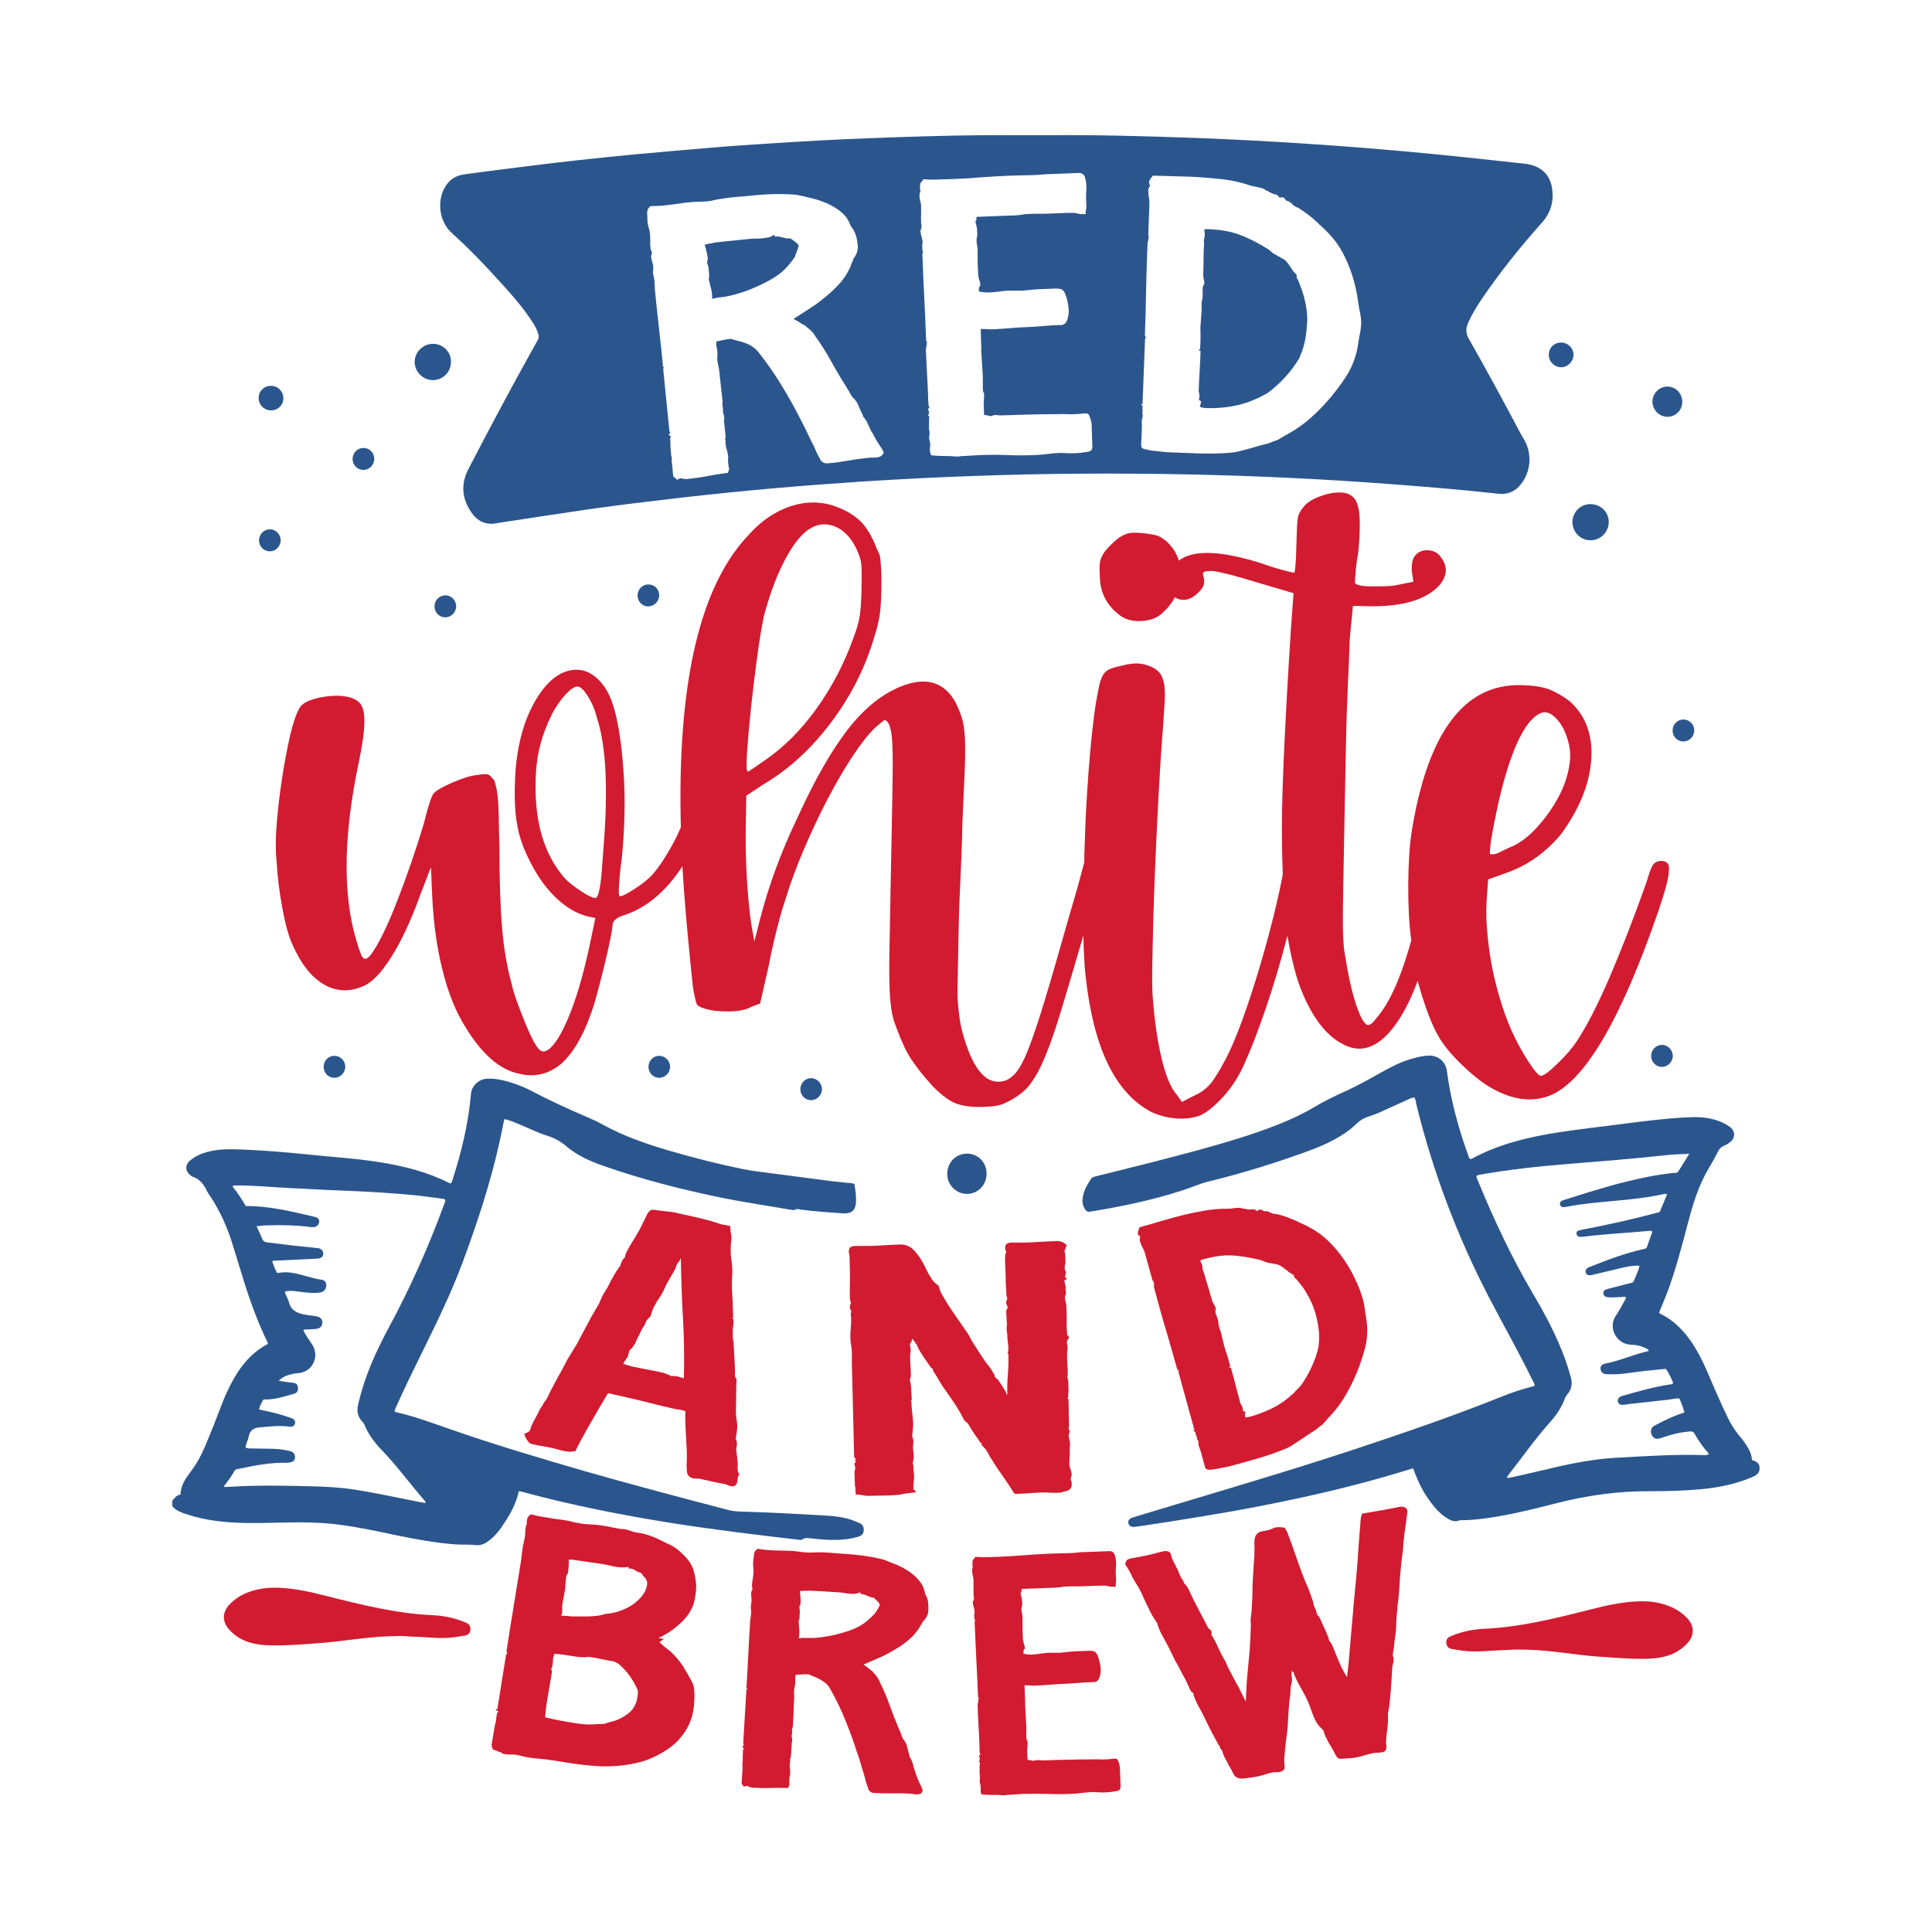 <?xml version="1.0" encoding="utf-8"?>
<!-- Generator: Adobe Illustrator 22.0.0, SVG Export Plug-In . SVG Version: 6.00 Build 0)  -->
<svg version="1.1" id="Layer_1" xmlns="http://www.w3.org/2000/svg" xmlns:xlink="http://www.w3.org/1999/xlink" x="0px" y="0px"
	 viewBox="0 0 1080 1080" style="enable-background:new 0 0 1080 1080;" xml:space="preserve">
<style type="text/css">
	.st0{fill:#D21B30;}
	.st1{fill:#2B568D;}
</style>
<g>
	<path class="st0" d="M927.8,481.3c-1.9,0.3-3.3,1.2-4,2.5c-0.8,1.3-2,4.6-3.6,9.9c-6.8,19.2-13.6,36.7-20.3,52.3
		c-6.7,15.6-12.9,27.6-18.3,35.8c-2.7,4.1-6.4,8.4-11.1,12.9c-4.6,4.5-7.7,6.7-9.2,6.7c-1.1,0-3.5-2.7-7-8.1
		c-3.5-5.4-6.7-11.3-9.6-17.8c-2.2-5-4.3-10.7-6.2-17.2c-2-6.5-3.6-13.1-4.8-19.7c-1.2-6.7-2-13.2-2.5-19.7
		c-0.5-6.5-0.4-12.5,0-18.2l0.7-9.1l9.2-3.3c6.5-2.2,12.4-5.2,17.8-9.1c5.4-3.9,10-8.3,13.9-13.1c10.1-13.9,15.7-27.6,16.7-41.3
		c1-13.7-3-24.6-11.9-32.7c-4.1-3.1-8.1-5.4-11.8-6.8c-3.8-1.4-9.1-2.2-15.9-2.3c-31.5-0.6-51.8,26.6-60.7,81.5
		c-1.3,8-1.9,18.2-2,30.7c0,11.6,0.5,21.8,1.7,30.5c-0.4,1.4-0.8,2.9-1.2,4.2c-5.5,18.8-11.7,32-18.6,39.6c-2.4,3.3-4.3,4.3-5.6,2.9
		c-1.7-1.4-3.4-4.8-5.3-10.4c-1.9-5.6-3.6-12.5-5.1-20.9c-0.6-3.4-1.1-6.5-1.6-9.3c-0.4-2.8-0.7-7.1-0.8-12.8
		c-0.1-5.7,0-13.7,0.2-24.1c0.2-10.4,0.5-24.8,0.8-43.2c0.2-10.4,0.4-20.7,0.6-30.9c0.2-10.2,0.4-19.6,0.8-28.1
		c0.3-8.5,0.6-15.9,0.9-22.1c0.3-6.2,0.4-10.6,0.5-13.3l1.8-18.6l9,0.2c18.7,0.3,31.9-3.6,39.4-11.8c4.4-5.3,4.7-10.5,0.8-15.6
		c-1.6-2.4-4-3.7-7-3.9c-3-0.2-5.4,0.7-7.1,2.6c-1.7,1.6-2.4,4.7-2.2,9l0.9,6l-7.1,1.4c-2.4,0.6-5,1-8.1,1.1c-3,0.1-5.8,0.1-8.3,0.1
		c-2.5,0-4.7-0.2-6.5-0.6c-1.8-0.4-2.7-0.9-2.7-1.6c0-0.3,0.1-2.2,0.4-5.5c0.2-3.3,0.7-7.2,1.5-11.5c1.2-12.7,1.1-21.4-0.3-26.1
		c-1.4-4.7-4.6-7.1-9.7-7.2c-3.7-0.1-7.6,0.7-11.8,2.3c-4.2,1.6-7.2,3.6-8.9,5.9c-1.7,2-2.8,4-3.1,6c-0.4,2-0.6,6.9-0.8,14.6
		c-0.1,4.4-0.2,8.1-0.5,11.3c-0.2,3.2-0.5,4.8-0.8,4.8c-0.3,0-2.3-0.5-5.8-1.4c-3.5-0.9-7.7-2.2-12.7-4c-22.8-7.1-38-7.6-45.9-1.4
		c-1.2-3.9-3.4-7.4-6.6-10.5c-2-1.7-3.7-2.8-5.2-3.4c-1.5-0.5-4.1-1-7.8-1.4c-3.7-0.4-6.4-0.4-8-0.1c-1.7,0.3-3.5,1.1-5.6,2.4
		c-3.1,2.3-5.8,4.9-8.2,7.9c-1.4,2-2.3,3.8-2.6,5.5c-0.4,1.7-0.4,4.5-0.2,8.5c0.2,9.4,4.2,16.8,12.1,22.3c3.3,2.1,7.3,2.9,12,2.5
		c4.7-0.4,8.4-1.9,11.1-4.6c2.9-2.6,5.1-5.5,6.8-8.6c1.4,1,3.1,1.5,5.2,1.4c2.5-0.1,5-1.3,7.4-3.6c1.7-1.6,2.8-3,3.3-4.2
		c0.5-1.2,0.6-2.6,0.3-4.3c-0.6-1.7-0.7-2.8-0.2-3.3c0.5-0.5,2.1-0.7,4.8-0.7c1.3,0,4.5,0.7,9.5,1.9c5,1.3,10.3,2.8,16,4.6l20,5.9
		l-1.4,19.1c-1.9,29.1-3.2,53.7-4.1,73.8c-0.9,20.1-1.2,37.2-0.9,51.2c0.1,4.6,0.2,9,0.4,13.1c-1.1,5.8-2.4,11.8-3.9,18.1
		c-2.7,11.3-5.7,22.4-8.9,33.2c-3.2,10.8-6.5,20.8-9.8,30c-3.4,9.2-6.4,16.4-9.2,21.7c-3.5,6.6-6.4,11.4-8.8,14.2
		c-2.4,2.8-5.5,5-9.2,6.6l-6.6,3.4l-2.9-4.1c-3.3-3.7-6.1-10.4-8.4-20c-2.3-9.6-4.1-21.4-5.1-35.5c-0.3-4.4-0.3-12.7,0-25.1
		c0.2-12.4,0.6-26,1.2-40.9c0.6-14.9,1.3-29.9,2.1-44.9c0.8-15.1,1.6-27.4,2.4-37.1c0.5-6.7,0.8-12.2,1.1-16.6
		c0.2-4.3,0.1-7.9-0.6-10.6c-0.6-2.7-1.7-4.7-3.2-6.1c-1.5-1.4-3.4-2.4-5.7-3.1c-3.7-1.4-8-1.5-13.1-0.2c-3,0.6-5.5,1.2-7.3,1.9
		c-1.9,0.6-3.3,1.7-4.3,3.2c-1,1.5-1.8,3.6-2.4,6.2c-0.6,2.7-1.2,6.2-2,10.5c-1.5,10-2.8,22.2-3.9,36.6c-1.1,14.4-1.9,28.9-2.3,43.4
		c-0.1,2.9-0.2,5.7-0.2,8.5c-0.3,1.2-0.7,2.4-1,3.8c-2.3,8.7-4.9,17.8-7.8,27.5c-5.4,19-9.8,34.4-13.4,46.2
		c-3.6,11.8-6.7,21-9.3,27.5c-2.6,6.5-5.1,11-7.5,13.4c-2.4,2.5-4.9,3.9-7.6,4.1c-9.1,1.2-16.3-8.2-21.6-28
		c-0.6-2.3-1.1-4.6-1.4-6.8c-0.3-2.2-0.6-4.8-0.9-7.8c-0.3-3-0.4-6.6-0.3-10.8c0.1-4.2,0.2-9.6,0.3-16.3c0.1-4.3,0.2-9.5,0.3-15.6
		s0.3-12.4,0.6-19.1c0.3-6.7,0.6-13.6,0.9-20.6c0.3-7,0.5-13.6,0.6-19.6c0.5-12,1-21.8,1.3-29.4c0.3-7.5,0.3-13.6,0.1-18.3
		c-0.3-4.7-0.9-8.5-1.8-11.3c-0.9-2.9-2.1-5.6-3.4-8.3c-6.5-11.8-17-14.7-31.5-8.6c-10.5,4.5-20.2,12.5-29.1,24.1
		c-8.9,11.6-18.1,27.6-27.5,48.2c-4.9,10.3-9,19.9-12.3,28.9c-3.3,9-6.3,18.3-8.8,28l-3.3,13l-1.8-10.1c-1.2-8.7-2-17.8-2.5-27.2
		c-0.5-9.4-0.7-18.6-0.5-27.6l0.3-16.6l9.7-6.4c14.2-8.4,26.8-20,37.8-34.7c11-14.7,19-30.5,24-47.5c1.4-4.3,2.4-8.3,3-12
		c0.6-3.7,0.9-8.9,1-15.6c0.1-4,0-7.2-0.1-9.5c-0.1-2.3-0.3-4.4-0.4-6c-0.1-1.7-0.5-3.2-1.2-4.5c-0.7-1.3-1.4-3.2-2.4-5.6
		c-2.6-5.7-5.6-10.1-9.1-13c-3.5-2.9-7.7-5.2-12.7-7c-8-2.8-16.3-2.8-24.9,0c-8.6,2.9-16.3,8.1-23.1,15.7
		c-27.6,28.6-40.3,83.2-38.2,163.8c-1.7,4-3.7,8-6,12c-3.3,5.8-6.5,10.5-9.6,14.1c-2.7,3-6.4,5.9-11,8.8c-4.6,2.9-7.2,4.1-7.8,3.4
		c-0.3-0.3-0.4-2.5-0.1-6.5c0.2-4,0.7-8.9,1.5-14.5c0.8-8,1.3-16.3,1.5-24.8c0.2-8.5,0-16.7-0.6-24.4c-0.5-7.7-1.3-14.9-2.4-21.6
		c-1.1-6.7-2.4-12.3-4-16.6c-1.9-5.4-4.6-9.7-8.1-13c-3.5-3.2-7.2-4.9-11.2-5c-8.7-0.2-16.4,5.4-23.2,16.7
		c-6.7,11.3-10.6,25.4-11.6,42.5c-0.5,10-0.3,18.6,0.8,25.6c1,7.1,3.3,14.1,6.9,21.2c3.9,8.1,8.6,15,14.2,20.6
		c5.6,5.6,11.5,9.3,17.9,11.1l5,1.1l-2.2,10.5c-3.3,16.4-7,29.8-11,40.5c-4.1,10.6-7.9,17.8-11.7,21.4c-2.4,2.3-4.4,2.8-6.1,1.4
		c-1-0.7-2.2-2.5-3.7-5.3c-1.5-2.9-3-6.2-4.6-10.1c-1.6-3.9-3.1-7.8-4.6-11.9c-1.4-4-2.5-7.6-3.1-10.6c-2.5-9.1-4.3-19.6-5.2-31.5
		c-1-11.9-1.4-26.7-1.4-44.5c-0.2-7-0.4-12.8-0.4-17.3c-0.1-4.5-0.3-8-0.6-10.6c-0.3-2.5-0.6-4.4-0.9-5.5c-0.3-1.2-0.6-2.3-0.9-3.3
		c-1.3-1.7-2.4-2.8-3.2-3.3c-0.8-0.5-2.9-0.5-6.3,0.1c-3.4,0.3-7.8,1.6-13.4,4c-5.6,2.4-9.2,4.4-10.9,6.1c-0.7,0.7-1.6,2.7-2.6,6
		c-1.1,3.3-2.1,7.2-3.2,11.5c-4.6,15.3-9.7,29.9-15.1,43.7c-5.4,13.8-10.2,23.5-14.3,29.1c-2.1,2.6-3.7,3.1-4.8,1.4
		c-1.1-1.7-2.8-6.7-5-15.2c-5.9-24.5-5-55.3,2.7-92.4c2.2-10.3,3.3-18.2,3.4-23.5c0.1-5.4-0.8-9.1-2.8-11.1
		c-1.6-1.7-4.1-2.8-7.2-3.4c-3.2-0.6-6.6-0.6-10.3-0.2c-3.7,0.4-7.1,1.2-10.1,2.3c-3,1.1-5.1,2.7-6.1,4.7c-1.7,3-3.4,8.1-5.1,15.2
		c-1.6,7.2-3.1,15-4.4,23.5c-1.3,8.5-2.3,17-3,25.3c-0.7,8.4-0.7,15.4-0.1,21.1c0.5,8.7,1.6,17.6,3.3,26.7c1.7,9.1,3.6,16,5.9,20.7
		c4.5,10.1,10.1,17.3,16.9,21.4c6.8,4.1,14.1,4.6,21.8,1.4c5.1-1.9,10.4-7.3,16.1-16.3c5.7-8.9,11.2-20.7,16.5-35.4l5.8-15l0.7,16.1
		c0.7,15.1,2.6,28.9,5.8,41.5c3.1,12.6,7.4,23.3,13,32.1c9.1,14.9,19,23.5,29.7,25.7c8.7,2.2,16.6,0.3,23.7-5.6
		c6.5-5.9,11.8-14.9,16.1-26.8c1.1-2.7,2.3-6.6,3.7-11.7c1.4-5.2,2.8-10.4,4.1-15.8c1.3-5.3,2.4-10.2,3.3-14.5
		c0.9-4.3,1.4-7.2,1.4-8.5c0-2.3,1.9-4.1,5.6-5.4c12.9-4,24.1-13.2,33.5-27.7c0,0.8,0.1,1.6,0.1,2.4c0.5,8.2,1.1,16.3,1.8,24.4
		c0.7,8,1.4,15.6,2.1,22.6c0.7,7,1.3,13.3,1.9,18.6c0.9,5,1.6,8.1,2.1,9.1c0.5,1,2.1,1.9,4.7,2.6c3.7,1.1,8.2,1.6,13.5,1.5
		c5.4-0.1,9.4-0.9,12.1-2.5l5.1-1.9l4.9-21.5c1.1-6,2.6-12.6,4.4-19.8c1.8-7.2,3.4-12.7,4.8-16.7c2.8-9.3,6.4-18.9,10.6-28.7
		c4.2-9.8,8.6-19.2,13.3-28.1c4.7-9,9.4-16.9,14-23.9c4.6-6.9,8.8-12.2,12.6-15.8c2.7-2.3,4.3-3.6,4.8-3.9c0.5-0.3,1.3,0.2,2.2,1.5
		c0.7,1,1.2,2.8,1.7,5.3c0.5,2.5,0.7,6.7,0.8,12.6c0.1,5.9,0,14-0.2,24.4c-0.2,10.4-0.4,24.3-0.8,41.7c-0.3,18.8-0.6,33.4-0.8,43.9
		c-0.2,10.5-0.1,18.8,0.3,24.9c0.4,6,1.2,10.9,2.5,14.6c1.3,3.7,3,8.1,5.3,13.2c1.3,3,3.2,6.3,5.8,9.9c2.6,3.6,5.2,6.9,7.9,9.9
		c2.6,3.1,5.3,5.7,8.1,7.9c2.8,2.2,5.2,3.7,7.2,4.4c3.7,1.4,8.4,2.1,14.3,2c5.9-0.1,10.1-0.7,12.8-2c4.4-1.9,8.2-4.4,11.4-7.3
		c3.2-3,6.4-7.8,9.6-14.6c3.1-6.8,6.6-16.3,10.3-28.4c3.4-11.2,7.7-25.7,12.9-43.5c0.2,9.4,0.6,17.1,1.3,22.9
		c4.3,39.6,16.4,64.8,36.3,75.5c4.3,2.1,9.1,3.4,14.2,3.8c5.2,0.4,9.8-0.2,13.8-1.8c3.4-1.6,7.1-4.6,11.2-8.8
		c4.1-4.3,7.7-9.2,10.8-14.9c3.1-6,6.9-15,11.3-27.2c4.4-12.1,8.5-25,12.3-38.7c1-3.7,2-7.3,2.9-10.8c0.9,5.6,2,11.1,3.3,16.3
		c2.5,10.4,6.2,19.6,11,27.6c4.9,8,10.3,13.5,16.3,16.6c9.3,5.2,18.2,2.9,26.7-6.8c5.7-6.5,10.9-16,15.5-28.4
		c0.6,2.4,1.4,4.9,2.1,7.4c3,9.7,6,17.3,9,22.7c2.9,5.4,7.7,11.2,14.2,17.4c6.5,6.2,12.4,10.7,17.7,13.4c12,6.3,23,7.1,33,2.3
		c18.8-9.5,38.2-43.4,58.3-101.5c4-11.7,6.1-19.4,6.1-23.2C933.5,482.7,931.6,481,927.8,481.3z M833.4,470.4
		c3.4-20.1,7.4-36.2,12-48.5c4.6-12.3,9.6-19.9,14.9-22.8c3.1-1.8,6.3-1,9.6,2.5c3.4,3.5,5.7,8.3,7.1,14.4c1.1,4.2,1,9.1-0.3,14.8
		c-1.2,5.7-3.4,11.2-6.6,16.7c-3.1,5.5-6.8,10.5-11.1,15.2c-4.3,4.7-8.7,8.1-13.3,10.3c-1.9,0.7-3.7,1.6-5.5,2.5
		c-1.7,0.9-3.2,1.6-4.3,1.9c-1.9,0.3-3,0.2-3.1-0.3C832.8,476.4,833,474.2,833.4,470.4z M417.6,420.6c0.5-7,1.2-15.3,2.2-24.8
		c1-9.5,2.2-19.1,3.5-28.8c1.3-9.7,2.6-17.2,3.7-22.5c2.9-11,6.4-20.7,10.6-29.2c4.2-8.5,8.6-14.7,13.4-18.6
		c4.8-3.6,9.7-4.5,14.9-2.7c5.2,1.8,9.4,5.9,12.6,12.3c1.6,3.4,2.6,6.2,2.9,8.6c0.3,2.4,0.4,7,0.2,14.1c-0.1,6.7-0.5,11.8-1,15.3
		c-0.6,3.5-1.7,7.6-3.5,12.2c-5,14-11.7,27-20.3,39.1c-8.6,12.1-18.3,21.9-29.2,29.4c-2.4,1.6-4.5,3.1-6.4,4.4c-1.9,1.3-3,2-3.3,1.9
		C417.3,431.2,417.2,427.6,417.6,420.6z M338,464.9c-0.5,6.7-0.9,13-1.4,19.1c-0.4,6-0.9,9.9-1.2,11.5c-0.7,4.3-1.6,6.5-2.6,6.5
		c-1.6,0-4.8-1.6-9.3-4.7c-4.6-3.1-7.8-6-9.7-8.7c-10-12.6-14.8-29.6-14.4-51c0.1-7.7,0.9-14.5,2.4-20.3c1.4-5.8,3.7-11.9,6.8-18.2
		c2.1-4,4.5-7.5,7.4-10.7c2.9-3.1,5.1-4.7,6.8-4.6c1.6,0,3.6,1.8,5.8,5.4c2.3,3.6,4,7.7,5.2,12.4c2.2,6.7,3.7,15.6,4.5,26.5
		C338.9,438.9,338.9,451.2,338,464.9z"/>
	<g>
		<path class="st1" d="M480.2,851.3c-1.5-0.6-3-1.3-4.5-1.8c-5.2-1.7-10.6-2.1-16-2.4c-14-0.8-27.9-1.6-41.9-2
			c-3.6-0.1-7.2-0.1-10.7-1c-26.6-7-53.3-14-79.8-21.6c-24.8-7.2-49.6-14.5-74-23c-10.4-3.6-20.7-7.5-31.5-10
			c-0.4-0.1-1-0.1-1.2-0.7c0.1-1,0.7-1.9,1.1-2.9c4.6-10.3,9.6-20.5,14.6-30.6c8-16.3,16-32.6,22.3-49.6
			c8.1-21.8,15.4-43.9,20.5-66.7c1-4.4,1.9-8.9,2.8-13.4c2.7,0.4,5,1.6,7.4,2.5c5.6,2.2,10.9,5,16.6,6.8c3.9,1.2,7.4,3.1,10.6,5.8
			c6.2,5.3,13.7,8.6,21.3,11.2c20.6,7.2,41.6,12.6,62.9,17.1c13.8,2.9,27.7,4.9,41.5,7.3c0.6,0.1,1.5,0.3,2,0
			c1.2-0.7,2.4-0.3,3.6-0.1c8,1,16.1,1.6,24.1,2.1c4.2,0.2,6.3-1.9,6.6-6.1c0.2-3.5-0.3-7-0.9-10.4c-1.4-0.5-2.7-0.5-4-0.6
			c-2.8-0.3-5.7-0.6-8.5-0.9c-10.7-1.4-21.5-2.8-32.2-4.2c-5.9-0.8-11.9-1.4-17.8-2.6c-13.6-2.8-27-6.2-40.4-10.1
			c-13.1-3.8-25.9-8.2-37.9-14.8c-3-1.7-6.1-3.1-9.2-4.4c-10.3-4.4-20.5-9.1-30.4-14.3c-3.7-2-7.6-3.5-11.6-4.8
			c-4.3-1.3-8.6-2.3-13.2-2.1c-4.5,0.1-8.7,3.9-9.1,8.3c-1.4,16.4-5.2,32.2-10.2,47.8c-0.3,0.9-0.5,1.8-1.1,2.5
			c-0.4-0.1-0.7-0.2-0.9-0.3c-12.2-6.2-25.2-9.4-38.6-11.6c-13.9-2.2-28-3-42-4.5c-11.6-1.2-23.3-2.1-35-2.6
			c-6.7-0.3-13.3-0.4-19.8,1.4c-3.4,0.9-6.6,2.4-9.4,4.7c-2.7,2.2-2.9,5.4-0.5,7.7c0.6,0.6,1.3,1.2,2.1,1.5c3.7,1.2,5.8,4,7.5,7.3
			c0.6,1.3,1.4,2.5,2.2,3.6c5.5,8.4,9.6,17.5,12.5,27.1c1.1,3.5,2.1,6.9,3.2,10.4c4.5,15,9.3,30,16.3,44.1c0.1,0.2,0.1,0.5,0.1,0.9
			c-9.9,5.2-16.2,13.6-21.1,23.3c-1.6,3.2-3.1,6.5-4.4,9.9c-3.1,8.1-6.2,16.1-9.6,24.1c-2.1,5-4.7,9.7-8,14.1
			c-2.9,3.8-5.6,7.7-5.7,12.8c-2.3,0.3-3.3,2-4.6,3.4c0,1,0,1.9,0,2.9c1.5,2.2,3.9,3.2,6.3,4.1c8.5,3,17.3,4.5,26.2,5.1
			c10.2,0.7,20.3,0.3,30.5,0.1c10.4-0.2,20.7-0.1,31,1.3c10.5,1.4,20.8,3.6,31.1,5.8c10.9,2.2,21.8,4.3,32.9,5.1
			c3.8,0.3,7.6,0,11.4,0.4c2.5,0.3,4.5-0.3,6.4-1.6c3.2-2.1,5.8-4.9,8-8c4-5.8,7.7-11.8,9.5-18.7c0.2-0.6,0-1.4,0.8-1.8
			c0.7,0.2,1.4,0.3,2.1,0.5c27.7,7.5,55.9,13,84.2,17.5c23.1,3.6,46.3,6.4,69.5,9.1c0.8,0.1,1.6,0.3,2.2-0.1
			c1.7-1.2,3.4-0.8,5.2-0.6c4.9,0.5,9.8,1,14.8,0.8c3.8-0.1,7.6-0.6,11.2-1.7c1.6-0.5,3-1.3,3.2-3.2
			C483.1,853.1,481.9,852,480.2,851.3z M227.4,838.2c-10.2-2-20.3-4.2-30.5-5.7c-7-1-14-1.4-21-1.6c-12-0.3-23.9-0.6-35.9-0.3
			c-4.4,0.1-8.7,0.4-13.1,0.6c-0.5,0-1.1,0.3-1.8-0.3c2.2-2.8,4.3-5.6,6-8.7c0.4-0.8,1.2-0.9,1.9-1c8.9-1.9,17.9-3.7,27.1-3.5
			c0.5,0,1,0,1.4-0.1c2.2-0.3,3.2-1,3.4-2.7c0.2-1.9-0.8-3.3-3-3.8c-3-0.7-6-1.1-9-1.2c-4-0.1-8-0.1-12-0.2c-1.1,0-2.3,0.1-3.6-0.5
			c0-2,1.2-3.7,1.6-5.6c0.6-3.7,2.5-5.4,6.3-5.7c5.5-0.4,11-1.2,16.5-0.4c1.8,0.2,2.8-0.3,3.2-1.6c0.4-1.4-0.3-2.6-2.1-3.2
			c-4.8-1.7-9.8-3.1-14.8-4.1c-1-0.2-2-0.4-3.2-0.7c0.4-2.1,1.4-3.8,2.5-5.6c5.6,0.3,10.8-1.4,16.1-2.9c0.5-0.2,1.1-0.3,1.6-0.5
			c1.3-0.6,1.7-1.8,1.6-3.1c-0.1-1.3-0.7-2.4-2.1-2.7c-1.6-0.3-3.2-0.4-4.8-0.6c-1.2-0.2-2.4-0.4-3.9-0.6c2.2-2.3,4.7-3.1,7.4-3.8
			c1.2-0.3,2.4-0.4,3.7-0.5c7.9-0.8,11.9-9.3,7.6-16c-1.7-2.6-3.6-5.1-5-8.1c1.5-0.6,2.9-0.2,4.3-0.4c1.1-0.1,2.3-0.1,3.4-0.3
			c1.9-0.4,2.9-1.6,3-3.3c0.1-1.8-1-3.2-3-3.6c-1.9-0.4-3.8-0.5-5.6-0.8c-0.6-0.1-1.1-0.2-1.7-0.3c-4-0.8-7.3-2.4-8.4-6.9
			c-0.5-2-1.8-3.7-2.3-5.9c3.1-0.8,6.1-0.2,9.1,0.2c3.4,0.4,6.8,0.8,10.2,0.4c2.1-0.2,3.4-1.3,3.8-3.3c0.4-1.9-0.5-3.6-2.4-3.9
			c-5.3-0.7-10.3-2.7-15.5-3.7c-1.6-0.3-3.2-0.5-4.8-0.5c-1.5,0-3,0.3-4.7,0.4c-1.2-2-1.9-4.2-2.7-6.3c0.5-0.8,1.3-0.6,1.9-0.6
			c7.7-0.4,15.4-0.7,23.1-1.1c2.2-0.1,3.4-1,3.5-2.6c0.1-1.7-1.1-3.1-3.2-3.3c-4.5-0.5-9.1-0.9-13.6-1.4c-4.9-0.6-9.8-1.3-14.7-1.8
			c-1.3-0.2-2.1-0.7-2.6-1.9c-0.9-2.3-2-4.5-3.2-7.1c2.1-0.2,3.8-0.5,5.6-0.5c8.2-0.3,16.3-0.1,24.5,0.9c0.5,0.1,0.9,0.1,1.4,0.1
			c1.9,0,3.2-1.1,3.5-2.7c0.2-1.5-0.6-2.7-2.6-3.1c-12.6-2.9-25.1-6.1-38.4-6c-2.2-3.7-4.6-7.5-7.4-10.9c0.6-0.9,1.3-0.6,1.9-0.6
			c9.8-0.1,19.6,0.9,29.3,1.4c9.7,0.4,19.4,1.1,29,1.4c15,0.6,30,1.4,44.9,3c4.2,0.5,8.5,1.1,12.7,1.7c0.4,0,0.8,0.1,1.1,0.6
			c0.1,0.9-0.4,1.7-0.7,2.6c-8.7,23.7-18.9,46.6-30.9,68.8c-6.1,11.4-11.6,23.1-15.2,35.6c-0.7,2.4-1.3,4.8-1.9,7.2
			c-0.9,3.7-0.3,7,2.4,9.8c0.5,0.5,0.9,1,1.1,1.6c2.1,5.3,5.5,9.8,9.4,13.9c8.6,8.9,15.9,18.9,24,28.3c0.4,0.4,0.9,0.8,0.8,1.6
			C234.4,839.7,230.9,838.9,227.4,838.2z"/>
		<path class="st1" d="M979.4,816.2c-0.3-4.1-2.4-7.4-4.7-10.6c-0.8-1.1-1.6-2.1-2.5-3.1c-2.6-3.2-4.7-6.6-6.5-10.3
			c-4.1-8.5-7.8-17.1-11.5-25.8c-2.3-5.3-4.9-10.5-8.1-15.4c-4.7-7-10.3-12.9-18-16.6c-0.2-0.1-0.4-0.3-0.7-0.6
			c1.5-3.7,3.1-7.3,4.5-11c4.7-12.6,8.1-25.5,11.5-38.5c2.9-11,6.1-21.8,12-31.6c1.8-2.9,3.4-5.9,5-9c0.7-1.4,1.6-2.5,3.1-3.1
			c1.3-0.5,2.6-1.3,3.7-2.2c2.9-2.3,2.9-6,0-8.3c-1.9-1.5-4-2.5-6.3-3.4c-4.8-1.8-9.8-2.3-14.9-2.2c-7.9,0.2-15.7,1-23.6,1.9
			c-8.3,0.9-16.6,2.1-24.9,3.1c-12.1,1.5-24.2,2.9-36.1,5.2c-13.3,2.6-26.2,6.3-38.2,12.8c-0.4,0.2-0.8,0.5-1.4,0.4
			c-0.8-0.6-0.8-1.6-1.2-2.5c-5.5-15.2-9.7-30.8-11.8-46.9c-0.7-5.1-5-8.6-10.1-8.4c-3.6,0.1-7.1,1-10.6,2.1
			c-6.3,1.9-12.1,5.1-17.8,8.3c-5.5,3.1-11.1,6.2-16.9,8.9c-6.5,2.9-12.9,6-19.1,9.7c-6.2,3.7-12.8,6.7-19.5,9.4
			c-15.1,6-30.7,10.5-46.4,14.8c-18.4,5-37,9.6-55.5,14.2c-1.1,0.3-2.2,0.4-3,1.5c-2.2,3.3-4.2,6.8-4.7,10.9
			c-0.3,2.3,0.2,4.3,1.4,6.2c0.7,1.1,1.5,1.5,2.9,1.2c17.4-2.8,34.6-6.4,51.3-11.8c5.1-1.6,9.9-3.9,15.1-5.1
			c18.9-4.6,37.5-10.4,55.8-17.1c8.2-3,16.2-6.7,23.2-12.1c2.3-1.8,4.3-4.2,6.8-5.6c2.6-1.4,5.7-2.1,8.5-3.3
			c5.4-2.4,10.7-4.9,16.1-7.3c1.4-0.6,2.7-1.4,4.3-1.5c0.9,1.3,0.9,2.7,1.2,4.1c9.3,37.8,23,74,41,108.5c7.8,15,16.2,29.7,23.6,44.9
			c0.6,1.2,1.4,2.3,1.5,3.5c-0.4,0.5-0.9,0.5-1.4,0.6c-5.8,1.5-11.5,3.4-17,5.6c-27.9,11.2-56.3,20.9-84.8,30.3
			c-35.6,11.7-71.5,22.2-107.3,33c-4.7,1.4-9.5,2.8-14.2,4.3c-2,0.6-2.8,1.8-2.4,3.3c0.4,1.5,1.6,2.1,3.7,1.9c1-0.1,2.1-0.3,3.1-0.4
			c22.4-3.4,44.7-6.9,66.9-11.2c27.2-5.3,54.1-11.5,80.5-19.6c1.6-0.5,3.2-1,4.9-1.5c3.3,8.7,5.7,13.4,9.9,19c2.4,3.2,5,6.2,8.4,8.4
			c2.3,1.6,4.7,2.9,7.7,1.7c0.6-0.2,1.3-0.1,2-0.1c6.6-0.1,13.1-1,19.5-2.1c11.2-1.9,22.1-4.7,33.1-7.5c16.9-4.3,34.1-6.7,51.6-6.6
			c9.5,0,19-0.2,28.5-1.1c9.9-0.9,19.5-2.8,28.7-6.7c2.3-1,4.4-2.1,4.3-5C983.8,818.3,982.1,816.9,979.4,816.2z M952.4,813.4
			c-16.4-0.5-32.7,0.6-49,1.5c-14.6,0.8-28.8,4-42.9,7.4c-5.1,1.2-10.2,2.4-15.3,3.5c-0.8,0.2-1.7,0.3-2.5,0.4
			c-0.5-0.9,0.3-1.3,0.6-1.8c7.7-9.8,14.8-20,23.1-29.3c3.6-4,6.7-8.5,8.5-13.7c0.3-0.7,0.7-1.3,1.2-1.9c2.5-2.8,3-6,2-9.6
			c-1.7-6.3-3.9-12.5-6.5-18.5c-4.1-9.5-9-18.7-14.3-27.6c-12.1-20.4-22.1-41.8-31.1-63.7c-0.4-0.9-0.8-1.7-0.9-2.7
			c0.9-0.6,1.9-0.7,3-0.9c15.8-2.8,31.8-4.5,47.8-5.8c18.3-1.5,36.6-2.9,54.8-4.9c4.3-0.5,8.6-0.6,13.4-0.8
			c-2.2,3.5-4.1,6.7-6.1,9.8c-0.7,1.1-1.9,0.8-2.9,0.9c-8.8,0.9-17.5,2.7-26,4.8c-11.8,2.9-23.4,6.6-35,10.3
			c-0.5,0.1-0.9,0.3-1.3,0.5c-0.8,0.5-1.2,1.2-0.9,2.2c0.2,0.8,0.8,1.3,1.7,1.3c0.7,0,1.3-0.1,2-0.2c8.5-1.7,17.1-2.4,25.7-3.2
			c9.6-0.9,19.1-1.8,28.5-3.9c0.5-0.1,1.1-0.3,1.9,0.2c-1.3,3.1-2.6,6.2-3.9,9.3c-0.3,0.8-1,0.8-1.6,0.9
			c-13.7,3.7-27.5,6.7-41.4,9.4c-0.7,0.1-1.5,0.3-2.2,0.5c-1.1,0.2-1.7,0.9-1.5,2c0.2,1.1,1,1.6,2.1,1.6c0.7,0,1.3,0,2-0.1
			c12.1-1.5,24.2-2.1,36.4-3.2c0.6-0.1,1.1-0.2,1.9,0.4c-1,2.8-2.1,5.8-3.1,8.7c-0.3,0.7-0.9,0.9-1.6,1c-10.1,2.2-19.7,5.8-29.2,9.6
			c-0.5,0.2-1.1,0.4-1.6,0.6c-1.6,0.7-2.1,1.8-1.7,3.1c0.4,1.2,1.4,1.6,3.1,1.3c4.1-0.9,8.1-2,12.2-2.9c3.9-0.9,7.7-2,11.7-2.3
			c0.9-0.1,1.9-0.3,3,0.1c-0.7,2.9-2.1,5.6-3.2,8.4c-0.4,1-1.3,1-2.1,1.2c-3.9,1-7.7,2-11.6,3c-0.3,0.1-0.6,0.1-0.8,0.2
			c-2,0.5-2.6,1.2-2.5,2.5c0.1,1.4,1,2.1,3.1,2.2c1.2,0.1,2.5,0.1,3.7,0c1.9-0.1,3.8-0.2,5.6-0.3c0.4,1.1-0.3,1.8-0.7,2.5
			c-1.5,2.6-2.9,5.4-4.6,7.9c-4.8,6.6,0.1,16.2,8.4,16.4c3.2,0.1,6.2,0.8,9,2.4c0.3,0.2,0.7,0.4,0.9,1.1c-8.2,1.8-15.9,5.4-24.1,7
			c-2.1,0.4-3,1.4-2.9,2.9c0.1,1.8,1.3,3,3.4,3.1c4.5,0.2,8.9-0.1,13.4-0.8c6.5-1,13-1.5,19.7-2.2c1.8,2.5,3,5.2,4.1,7.8
			c-0.4,0.9-1,0.8-1.5,0.9c-9.2,1.3-18,3.9-26.9,6.4c-0.1,0-0.2,0.1-0.3,0.1c-1.8,0.7-2.5,1.7-2.2,3.1c0.3,1.3,1.3,2,3.1,1.8
			c1.6-0.1,3.2-0.5,4.8-0.6c6.9-0.8,13.8-1.5,20.7-2.3c1.9-0.2,3.7-0.9,5.8-0.6c1.1,2.5,2.1,5,2.8,7.8c-5.5,1.7-10.6,4.1-15.5,6.7
			c-0.5,0.3-1,0.5-1.5,0.8c-1.7,1.1-2.2,3.1-1.3,5c0.8,1.8,2.4,2.6,4.4,2c3.8-1.2,7.6-2.5,11.5-3.2c1.8-0.3,3.6-0.5,5.4-0.7
			c1-0.1,1.9,0,2.5,1c2.3,4.1,5,8,8.3,11.6C954.1,813.6,953.2,813.4,952.4,813.4z"/>
	</g>
	<g>
		<path class="st0" d="M293.1,801.6l0.7-0.5c0.4,0.1,0.9-0.2,1.4-0.7c0.3-0.2,0.6-0.3,0.9-0.2l0-0.2l0-0.2c0.1-0.3,0.1-0.4,0.2-0.5
			c0.1,0,0.2-0.2,0.2-0.5c0.1-0.4,0.2-0.7,0.3-1c0.1-0.3,0.2-0.4,0.2-0.6c0.8-1.6,1.6-3.3,2.5-4.9c0.9-1.6,1.7-3.2,2.4-4.7
			c0.4-0.6,0.8-1.2,1.1-1.6c0.3-0.5,0.6-1,0.9-1.7c0.4-0.6,0.8-1.1,1.1-1.4c0.3-0.4,0.6-0.8,0.9-1.5c1.3-2.8,2.7-5.5,4.1-8.1
			c1.4-2.6,2.8-5.2,4.2-7.6c0.5-1,1-2,1.5-2.9c0.5-0.9,1-1.9,1.5-2.9l5-8.1c1.9-3.6,3.8-7.2,5.7-10.7c1.8-3.5,3.8-7,5.8-10.4
			c0.9-1.3,1.5-2.7,2-3.9c0.5-1.3,1.1-2.5,1.8-3.8c1.4-2.1,2.7-4.3,3.9-6.9c0.7-1.2,1.4-2.4,2-3.5c0.6-1.1,1.2-2.1,1.8-2.9
			c0.4-0.5,0.6-0.8,0.7-1.1c0.3-0.2,0.5-0.4,0.6-0.7c0.1-0.3,0.2-0.5,0.4-0.8c0.3-1.3,0.8-2.5,1.6-3.4c0.5-0.3,0.8-0.7,0.9-1.3
			c0.2-0.9,0.4-1.6,0.6-2c1-2.1,2.2-4.2,3.4-6.1c1.2-1.9,2.4-3.9,3.6-6c1-1.7,1.8-3.4,2.6-5.1c0.8-1.6,1.6-3.2,2.3-4.7
			c0.9-1.3,1.7-2.1,2.4-2.2c0.3-0.1,0.8,0,1.4,0.1c0.2-0.1,0.6-0.1,1.4,0.1c1.9,0.3,3.8,0.5,5.7,0.7c1.9,0.2,3.8,0.4,5.7,0.9l13.4,3
			c3.3,0.8,6.5,1.7,9.7,2.8c1,0.4,2,0.6,3,0.8c0.9,0.1,2,0.3,3,0.6l0.6,0.1l0,0.8c0.1,1.4,0.3,3,0.6,4.8c0.1,0.9,0.1,1.7,0,2.6
			c-0.1,0.9-0.2,1.7-0.3,2.3c-0.1,2.5-0.1,5,0.2,7.4c0.3,1.7,0.5,3.5,0.6,5.2c0.1,1.7,0.1,3.5-0.1,5.4c-0.1,3.6-0.1,7.3,0.2,11
			c0.2,3.7,0.3,7.4,0.4,11l0,0.8l-0.6,0.1l0.9,0.8l-0.1,0.4c0.1,1,0,1.9-0.1,2.7c-0.1,0.8-0.2,1.7-0.3,2.7c0,1.1,0,2.1,0,2.9
			c0,0.8,0,1.7,0.1,2.5l0.3,0.7c0,0.4,0.1,1.5,0.2,3.3c0.1,1.8,0.2,3.7,0.3,5.7c0.1,2.1,0.2,3.9,0.3,5.6c0.1,1.7,0.1,2.7,0.1,3
			c-0.3,1.3-0.1,2.5,0.5,3.5l0.4,0.3l-0.1,0.4c-0.1,2.5-0.2,5-0.2,7.5c0,2.5,0,5.1-0.1,7.8c-0.1,2.5,0,5,0.4,7.4
			c0.3,1.7,0.4,3.5,0.2,5.2c-0.2,1.7-0.4,3.4-0.8,5c0.5,0.9,0.7,1.7,0.7,2.3c0,0.6,0,1.1,0,1.7l-0.4,1.6c0.1,0.3,0.1,0.5,0,0.7
			c0,0.2,0,0.5,0.2,0.8c0,1.1,0.1,2.1,0.3,3c0.1,0.9,0.2,1.9,0.3,3c0.1,0.7,0.1,1.4,0.1,1.9c-0.1,0.5-0.1,1.1-0.1,1.7
			c0,0.8,0.2,1.9,0.8,3.1l0.1,0.4l-0.3,0.4c-0.2,0.1-0.3,0.4-0.4,1c-0.1,0.4-0.2,0.8-0.2,1.3c0,0.5-0.1,0.9-0.2,1.3
			c-0.5,2-1.6,2.8-3.5,2.4c-0.7-0.1-1.3-0.4-1.8-0.6c-0.5-0.3-1.1-0.5-1.8-0.6c-1.1-0.2-2.1-0.4-3.1-0.6c-1-0.2-2-0.3-2.9-0.6
			l-5-1.1c-0.8-0.2-1.6-0.4-2.5-0.6c-0.9-0.2-1.7-0.2-2.4-0.1l-0.8-0.2c-0.2,0.1-0.4,0.1-0.6,0.1c-2.4-0.5-3.7-2-3.8-4.4
			c-0.1-2-0.1-3.9,0-5.7c0.1-1.8,0.1-3.7,0-5.7c-0.2-3.7-0.4-7.3-0.6-10.8c-0.2-3.6-0.3-7.2-0.2-11c-0.6-0.3-1.3-0.5-1.9-0.6
			c-0.6-0.1-1.2-0.3-1.9-0.4c-0.7,0-1.5-0.1-2.3-0.3c-0.9-0.2-1.7-0.4-2.5-0.6c-3.9-0.9-7.7-1.8-11.6-2.8c-3.9-1-7.8-2-11.6-2.8
			l-11.4-2.6c-0.6,1-1.9,3.1-3.9,6.5c-1.9,3.3-4,6.8-6,10.4c-2.1,3.6-3.9,6.9-5.5,9.9c-1.6,3-2.4,4.6-2.5,4.9l-0.1,0.6l-0.6,0.1
			c-1.2,0.3-2.3,0.4-3.4,0.3c-1.1-0.1-2.2-0.3-3.2-0.5c-1.1-0.2-2.1-0.5-3.2-0.8c-1.1-0.3-2.1-0.6-3.2-0.8c-1.7-0.4-3.5-0.7-5.2-1
			c-1.8-0.3-3.6-0.6-5.4-1c-1.3-0.3-2.2-0.9-2.7-1.9c-0.2-0.3-0.4-0.6-0.5-0.7c-0.1-0.2-0.2-0.3-0.3-0.5c-0.4-0.7-0.7-1.1-0.7-1.4
			L293.1,801.6z M378.4,706.5l-0.2,0.8c-0.3,1.2-1,2.7-2.1,4.5c-1.1,1.8-1.9,3.2-2.4,4.2c-0.9,1.3-1.6,2.8-2.2,4.2
			c-0.6,1.5-1.4,2.9-2.2,4.2c-0.6,1-1.2,1.9-1.8,2.7c-0.5,0.9-1.1,1.8-1.6,2.8c-0.5,0.9-0.9,1.7-1.2,2.6c-0.3,0.8-0.6,1.8-0.9,2.9
			c-0.1,0.4-0.4,0.8-0.9,1.1c-0.4,0.5-0.7,0.9-1,1.1c-0.3,0.3-0.5,0.6-0.7,1c-0.1,0.5-0.3,0.9-0.5,1.2c-0.1,0.4-0.4,1-0.8,1.7
			c-0.4,0.3-0.7,0.8-0.9,1.3c-0.3,0.5-0.5,1-0.8,1.5c-0.2,0.4-0.4,0.8-0.6,1.3c-0.2,0.5-0.5,1.1-0.9,1.7c-0.5,1.1-1,2.3-1.5,3.3
			c-0.5,1.1-1.1,2-1.8,2.8c-0.2,0.2-0.4,0.5-0.7,0.7c-0.3,0.2-0.5,0.5-0.7,0.7c-0.2,0.4-0.4,0.8-0.5,1.4l-0.3,1.2l-0.1,0.6
			c0,0.1-0.1,0.3-0.2,0.4c-0.1,0.1-0.2,0.2-0.2,0.4c-0.5,0.4-0.8,0.9-1,1.5c-0.4,0.3-0.6,0.7-0.7,1c-0.1,0.3-0.4,0.6-0.7,1
			c0.9,0.3,1.8,0.7,2.7,0.9c0.9,0.3,1.9,0.5,3,0.8c1.5,0.3,2.9,0.6,4.4,0.9c1.5,0.3,3,0.6,4.4,0.9c1.5,0.2,2.9,0.5,4.3,0.8
			c1.4,0.3,2.6,0.6,3.7,0.8c0.9,0.3,1.7,0.6,2.4,0.9c0.7,0.2,1.4,0.6,2,1c0.6-0.1,1.1-0.2,1.6-0.1c0.5,0.1,1,0.2,1.5,0.1
			c0.5,0.1,1,0.3,1.4,0.4c0.4,0.2,0.9,0.3,1.6,0.5l1,0.2c0.3-11.3,0.1-22.4-0.5-33.5c-0.7-11.1-1-22.2-1.2-33.4
			c-0.2,0.1-0.3,0.2-0.3,0.4c-0.3,0.8-0.7,1.4-1.3,2l-0.1,0.4L378.4,706.5z"/>
		<path class="st0" d="M478.6,836.3l0-0.4c-0.1-0.1-0.2-0.3-0.2-0.6c0-0.5-0.1-1-0.2-1.2c0-0.5,0-1.1,0-1.7c0-0.6-0.1-1.3-0.3-1.9
			l-0.2-6.8l0-1c0-0.3,0-0.4,0.1-0.5c0.1-0.1,0.1-0.2,0.1-0.3c0-0.3,0-0.5,0.1-0.8c0.1-0.3,0.1-0.5,0.1-0.8l0-0.2l-0.2-0.2
			c0-0.3-0.1-0.5-0.2-0.6l0-0.8l0-0.4l0.2-0.4c0.3,0,0.4-0.1,0.4-0.4c0-0.1,0-0.3-0.1-0.5c-0.1-0.2-0.1-0.4-0.1-0.7
			c0-0.3,0.1-0.5,0.2-0.6l0-0.4l-0.2,0l-0.6-0.2l-1.3-52.8c0-1.1,0-2.1,0-3.1c0-1,0.1-2,0-3.1c0-1.2-0.2-2.5-0.4-3.8
			c-0.2-1.3-0.4-2.6-0.4-3.8c-0.1-2,0-4.1,0.2-6c0.2-2,0.2-4,0.2-6l0-0.2l-0.2-0.4l0-0.6l0-0.6c0-0.7,0.1-1.1,0.4-1.2
			c-0.6-1.1-0.9-2-0.9-2.6c0-0.4,0-0.9,0.2-1.3c0.1-0.5,0.3-0.9,0.4-1.1c0-0.3-0.1-0.5-0.2-0.6c0-0.3-0.1-0.5-0.2-0.7
			c-0.1-0.2-0.2-0.4-0.2-0.7c-0.1-2.7-0.1-5.4,0-7.9c0.1-2.5,0.1-5.2,0-7.9l-0.2-8.4c0-0.4-0.1-0.8-0.2-1.1
			c-0.1-0.3-0.2-0.7-0.2-1.1c0-1.5,0.3-2.4,1-2.8c0.7-0.4,1.6-0.5,2.6-0.6c1.4,0,2.7,0,3.9,0c1.2,0,2.5,0,3.9,0
			c2.9-0.1,5.7-0.2,8.6-0.4c2.9-0.2,5.7-0.3,8.6-0.4c3.1-0.1,5.7,1,7.7,3.1c2,2.1,3.7,4.5,5.1,7c0.7,1.3,1.4,2.7,2,4
			c0.6,1.4,1.3,2.6,2,3.6c1.3,2.4,2.7,4,4.2,4.8l0.2,0.2l0.2,0.2c0.3,0.5,0.5,1,0.6,1.4c0.1,0.4,0.3,0.8,0.4,1.2
			c0.1,0.5,0.3,1,0.5,1.4s0.5,0.8,0.7,1.2c2.1,3.8,4.5,7.5,7,11.1s5,7.2,7.4,10.7c0.6,0.9,1,1.8,1.4,2.5c0.4,0.7,0.8,1.6,1.4,2.5
			c1,1.5,1.9,2.9,2.8,4.3c0.9,1.4,1.8,2.9,2.8,4.3c0.4,0.7,0.9,1.4,1.5,2.2c0.6,0.8,1.1,1.5,1.7,2.2c0.7,0.8,1.3,1.6,1.7,2.4
			c0.4,0.8,0.9,1.6,1.5,2.4c0.1,0.3,0.2,0.7,0.2,1.2c0,0.3,0.1,0.4,0.4,0.4c0,0.1,0.1,0.2,0.2,0.2l0.4,0.4c0.3,0.1,0.7,0.6,1.2,1.3
			c0.5,0.7,1,1.5,1.6,2.4c0.6,0.9,1.1,1.7,1.5,2.4c0.4,0.7,0.7,1.2,0.9,1.5c0.1,0.3,0.2,0.5,0.2,0.7s0.1,0.4,0.2,0.5l0.2,0.2
			c0.1,0,0.2,0.1,0.2,0.2c-0.1-3.8,0-7.6,0.3-11.5c0.3-3.8,0.4-7.7,0.3-11.5c0-0.1-0.1-0.2-0.2-0.2l-0.2,0l0-0.4l0-0.2
			c0.3-0.4,0.4-1.1,0.4-2.1c0-1.2-0.1-2.4-0.3-3.6c-0.2-1.2-0.3-2.3-0.3-3.4c0-0.7-0.1-1.4-0.2-2.1c-0.1-0.7-0.1-1.5-0.2-2.1l0-0.6
			l0-0.4l0.2-0.4l0-0.4c0-1.4-0.1-2.7-0.2-4c-0.1-1.3-0.2-2.6-0.2-4c0-0.3,0.1-0.6,0.3-0.9c0.2-0.3,0.4-0.7,0.5-0.9
			c0-0.1,0-0.3-0.1-0.4c-0.1-0.1-0.1-0.3-0.1-0.6c-0.4-0.7-0.6-1.3-0.7-1.8c0-0.4,0.1-0.7,0.2-0.8l0-0.6c0.3-0.1,0.4-0.3,0.4-0.6
			l0-0.4l0-0.8c-0.3-0.1-0.4-0.3-0.4-0.6l0-0.6c0-1.4-0.1-2.7-0.2-4c-0.1-1.3-0.2-2.6-0.2-4l-0.1-4.5c0-1.5-0.1-3.1-0.2-4.7
			c-0.1-1.6-0.1-3.2,0-4.7l0-0.8c0.1-0.1,0.2-0.3,0.2-0.4c0.3-0.3,0.4-0.5,0.4-0.6l0-0.6c-0.3-0.1-0.4-0.3-0.4-0.6
			c-0.1-0.3-0.2-0.8-0.2-1.6c0-1.1,0.3-1.8,1.1-2.2c0.7-0.4,1.5-0.5,2.1-0.6c1.4,0,2.7,0,4,0c1.3,0,2.6,0,4,0c3-0.1,5.9-0.2,8.8-0.4
			c2.9-0.2,5.8-0.3,8.8-0.4c2-0.1,3.8,0.6,5.2,1.9l0.4,0.4l-0.2,0.6l-0.2,0.4c0,0.1,0,0.3-0.1,0.4c-0.1,0.1-0.1,0.3-0.1,0.4
			c-0.1,0.1-0.2,0.4-0.2,0.8l-0.4,0l0,0.2c0,0.5,0.1,1.1,0.2,1.5c0.1,0.5,0.2,1,0.2,1.5l0.1,4.3c-0.3,0.7-0.4,1.3-0.4,2
			c0,0.6,0,1.1,0,1.5c0.4,0.5,0.6,1.1,0.7,1.6c0,0.4-0.1,0.7-0.2,0.8l0,0.6c-0.3,0.3-0.4,0.6-0.4,1c0,0.1,0.1,0.3,0.4,0.4l0.8,1
			l-1.2,0.4l-0.4,0.4c0.3,0.5,0.4,1.1,0.4,1.6c0,0.5,0.2,1.1,0.4,1.6l0,1.8c0,0.8,0.1,1.4,0.2,1.8l0,0.2l0,0.4
			c-0.1,0.3-0.3,0.6-0.4,0.9c-0.1,0.3-0.2,0.7-0.2,1.1c0,0.8,0.1,1.6,0.4,2.4c0.2,0.8,0.3,1.6,0.4,2.2l0.2,6.5c0,1.1,0,2.1,0,3
			c0,0.9-0.1,1.8,0,2.8c0,0.7,0.1,1.3,0.1,1.8c0.1,0.5,0.1,1.2,0.1,1.8l0,0.2c0.1,0.1,0.2,0.3,0.2,0.4l0.4,0.4
			c0,0.1,0.1,0.2,0.2,0.3c0.1,0.1,0.2,0.2,0.2,0.5l0.2,0.4l-0.6,0.4c0,0.3-0.1,0.6-0.4,0.8c0,0.1-0.1,0.5-0.4,1
			c0.3,1.4,0.5,2.4,0.5,3.1c0,0.7,0,1.4-0.2,2.3c-0.1,0.8-0.2,1.6-0.1,2.3c0,1.6,0.1,3.3,0.2,4.9c0.1,1.6,0.2,3.3,0.2,4.9
			c0,0.7,0,1.2-0.2,1.6l0,0.8c0.3,0.8,0.4,1.5,0.5,2l0.1,5.3c0,0.5,0,1.1-0.1,1.7c-0.1,0.6-0.1,1.3-0.1,1.9l0,0.4l-0.6,0.4l0.8,0.2
			l0.2,9.6l0.1,4.7c0,0.4,0,0.9-0.1,1.3c-0.1,0.5-0.1,0.9-0.1,1.3c0,0.1,0.1,0.2,0.2,0.2c0,0.3,0.1,0.5,0.2,0.6c0,0.1,0,0.2,0.1,0.3
			c0.1,0.1,0.1,0.2,0.1,0.5l-0.4,0.8l0,0.2c-0.1,0.1-0.2,0.3-0.2,0.6l0,0.8c0,0.1,0,0.2,0.1,0.3c0.1,0.1,0.1,0.2,0.1,0.5
			c0.2,0.7,0.3,1.4,0.4,2c0.1,0.7,0.1,1.4,0.2,2c-0.1,0.7-0.2,1.3-0.2,1.8c0,0.5,0,1.2,0,1.8c0,1.1,0,2.3-0.1,3.5
			c-0.1,1.2-0.1,2.4-0.1,3.5c0,1.1,0.3,2.2,0.7,3.3c0,0.3,0.1,0.5,0.2,0.7c0.1,0.2,0.2,0.4,0.2,0.7c0,0.3,0,0.5,0.1,0.6
			c0.1,0.1,0.1,0.3,0.1,0.6c0,0.4-0.1,0.7-0.2,0.8l0,0.6c-0.3,0.3-0.4,0.6-0.4,1c0,0.5,0.2,1,0.4,1.4c0,0.4,0.1,0.7,0.2,0.8l0,1
			c0,1.6-0.7,2.8-2.2,3.5c-0.3,0.1-0.5,0.2-0.8,0.2c-0.3,0-0.5,0.1-0.8,0.2c-0.4,0-0.9,0.2-1.4,0.4c-0.5,0.2-1.1,0.3-1.6,0.3
			c-0.5,0.1-1.2,0.1-1.8,0.1c-1.2,0-2.5,0-3.7-0.1c-1.2-0.1-2.5-0.1-3.7-0.1c-2.6,0.1-5.1,0.2-7.6,0.4c-2.5,0.2-5,0.3-7.6,0.4
			l-0.4,0l-0.6-0.4c-2-3.2-4.1-6.4-6.3-9.5c-2.2-3.1-4.3-6.2-6.3-9.5c-0.6-0.8-1-1.5-1.3-2.1c-0.3-0.6-0.6-1.2-1.1-1.9
			c-0.3-0.8-1.2-2-2.8-3.6l-0.6-0.4l0.6-0.8l-0.2,0l-0.6-0.2l-0.2-0.2c-0.9-1.3-1.7-2.7-2.7-3.9c-0.9-1.3-1.8-2.7-2.7-4.1
			c-0.3-0.4-0.5-0.8-0.7-1.2c-0.2-0.4-0.5-0.8-0.7-1.2c-0.3-0.4-0.6-0.7-0.9-1c-0.3-0.3-0.7-0.5-1.1-0.8c-0.1-0.1-0.4-0.5-0.6-1
			c-1.4-2.8-3-5.5-4.6-8c-1.6-2.5-3.4-5-5.2-7.6c-1.4-1.9-2.7-3.8-3.7-5.6c-1.1-1.9-2.2-3.8-3.5-5.6l-0.2-0.8l0.2-0.2
			c-0.4-0.3-0.7-0.5-0.9-0.7c-0.2-0.2-0.5-0.4-0.7-0.7c-0.3-0.4-0.6-0.8-0.8-1.2c-0.3-0.4-0.6-0.8-0.8-1.2c-1.1-1.5-2.2-3.1-3.3-4.8
			c-1.1-1.7-2-3.4-2.7-5.1l0-0.4l-0.2,0.2l-0.4-0.6c-0.6-1.1-1.4-2.1-2.5-3c0.3,0.1,0.4,0.3,0.4,0.6c0,1-0.4,1.9-1.2,2.7
			c0.3,1.4,0.5,2.4,0.5,3.1c0,0.7,0,1.4-0.2,2.3c-0.1,0.8-0.2,1.6-0.1,2.3c0,1.8,0.1,3.4,0.2,5c0.1,1.6,0.2,3.2,0.2,5
			c0,0.7-0.2,1.4-0.6,2.1c0.5,1.9,0.7,3.8,0.8,5.6c0,1.8,0.2,3.7,0.3,5.4l0,0.4l-0.8,0.6l0.6,0l0,1c0.1,2,0.2,4.1,0.5,6.2
			c0.3,2.1,0.4,4.1,0.5,6c0,0.1-0.1,1.1-0.2,2.8c-0.2,1.7-0.3,3-0.4,3.8c0.4,0.9,0.7,2,0.7,3.1c0,0.5,0,1.1-0.1,1.6
			c-0.1,0.5-0.1,1.2-0.1,1.8c0,0.7,0.1,1.4,0.2,2.1c0.1,0.8,0.1,1.5,0.2,2.1c0,0.7,0,1.4-0.1,2c-0.1,0.7-0.2,1.4-0.5,2.1
			c0.1,0.3,0.2,0.5,0.2,0.8c0,0.3,0.1,0.5,0.2,0.8l0,2c0,0.5,0.1,1,0.2,1.4l0,0.8c0,0.1,0,0.3,0.1,0.4c0.1,0.1,0.1,0.3,0.1,0.4
			c0,1.4,0,2.7-0.2,3.9c-0.2,1.2-0.2,2.5-0.2,3.9c0,0.3,0.1,0.5,0.2,0.6l1.5,1.4l-2.2,0.3c-1.1,0.2-2.1,0.3-3.2,0.4
			c-1,0.1-2.1,0.3-3.2,0.6c-1,0.2-2.2,0.3-3.9,0.4c-1.6,0.1-3.3,0.2-5,0.2c-1.7,0-3.4,0.1-5,0.1c-1.6,0-3.1,0.1-4.3,0.1
			c-0.5,0-1.1,0-1.6-0.1c-0.5-0.1-1.2-0.1-1.8-0.3c-1.1-0.2-2.1-0.4-3.1-0.3l-0.6,0L478.6,836.3z"/>
		<path class="st0" d="M669.1,803.2c0-0.1-0.1-0.2-0.2-0.3c-0.1,0-0.1-0.1-0.2-0.3l-0.2-0.6l-0.1-0.4l-0.1-0.4
			c0.1-0.2,0.1-0.3,0.1-0.4c-0.1,0-0.2,0-0.3-0.1l-0.1-0.4l-0.3-0.1l-0.6-0.7l0.7-0.4c0-0.1,0-0.2,0.1-0.3l-0.4-0.1l-8.8-32l0.6-0.2
			l-0.5-0.3c-0.2-0.1-0.3-0.3-0.4-0.5c-0.1,0-0.3-0.1-0.4-0.5c-1.8-6.4-3.6-12.9-5.5-19.3c-1.9-6.4-3.8-12.8-5.5-19.3l-2-7.3
			c-0.1-0.3-0.1-0.4,0.1-0.5c0.1-0.1,0.1-0.3,0.1-0.5l-0.2-0.6c0.1-0.2,0.1-0.4,0-0.6l-0.2-0.6l-0.1-0.2l-0.1-0.2
			c-0.2-0.1-0.3-0.2-0.3-0.3l-0.2-0.6l-4-14.4c-0.3-1.2-0.8-2.3-1.4-3.4c-0.6-1.1-1-2.3-1.4-3.4c-0.3-0.9-0.2-1.8,0.1-2.6l-0.1-0.4
			c0-0.1-0.1-0.2-0.3-0.1c-0.1,0-0.2,0-0.3-0.1l-0.1-0.2c-0.2-0.1-0.3-0.3-0.4-0.5c-0.2-0.7-0.2-1.3,0.1-2c0.2-0.7,0.4-1.3,0.6-1.8
			l0.3-0.3l0.4-0.1c3-0.8,6-1.7,9.1-2.6c3-0.9,6-1.8,9.1-2.6c4.6-1.3,9.7-2.5,15.2-3.5c5.5-1.1,10.6-1.6,15.3-1.5
			c1.1,0,2.2-0.1,3.3-0.3c1.1-0.2,2.1-0.2,3.1-0.2c0.7,0,1.3,0.1,1.8,0.4c0.7,0,1.4,0.1,2,0.3c0.7,0.1,1.4,0.2,1.9,0.2
			c0.5,0.1,1,0.1,1.4-0.1c1-0.1,1.8,0.1,2.6,0.8l0.3,0.1l0.2-0.1c0.3-0.1,0.4-0.1,0.4-0.2c0-0.1,0-0.1,0.2-0.2l0.6-0.2
			c0.4-0.1,0.8-0.1,1.1,0.1l0.8,0.4c0.2,0.1,0.3,0.2,0.3,0.2c0,0.1,0.1,0.1,0.3,0.2c1.2-0.2,2.6,0.1,4.1,1c0.5,0.3,1,0.4,1.6,0.4
			c0.5,0.2,0.9,0.2,1.2,0.2c0.3,0,0.7,0.1,1,0.2c1.7,0.4,3.4,0.9,5.2,1.6c1.8,0.7,3.5,1.4,5.1,2.1c1.3,0.6,2.6,1.3,4,1.9
			c1.4,0.6,2.7,1.3,4.1,2.1c3.5,1.9,6.8,4.3,9.9,7.4c3.1,3,5.9,6.4,8.4,10c2.5,3.6,4.7,7.4,6.5,11.4c1.9,3.9,3.3,7.8,4.3,11.4
			c0.4,1.4,0.7,3,0.9,4.7c0.2,1.7,0.4,3.3,0.7,4.8c1.1,6.1,0.9,12-0.7,17.9c-1.6,5.9-3.6,11.6-6.2,17.1c-1.8,3.9-3.8,7.6-6,11.1
			c-2.2,3.5-4.9,6.9-8.1,10.2c-0.6,0.6-1.1,1.2-1.7,1.9c-0.6,0.7-1.2,1.3-1.7,1.9c-0.8,0.5-1.6,1.1-2.3,1.7
			c-0.7,0.6-1.4,1.2-2.1,1.6c-2.1,1.3-4,2.6-5.9,3.9c-1.9,1.3-3.9,2.6-5.9,3.9c-1.4,1-3.2,1.9-5.2,2.7c-2,0.8-4.2,1.6-6.3,2.4
			c-2.2,0.7-4.4,1.5-6.5,2.1c-2.2,0.7-4.1,1.2-5.8,1.7l-11.8,3.3c-2,0.4-4,0.8-6,1.2c-2,0.4-3.9,0.7-5.7,0.7c-1.1,0-1.8-0.5-2.1-1.5
			l-2.2-8.1c-0.2-0.7-0.4-1.3-0.6-1.8c-0.2-0.6-0.4-1.2-0.6-1.8l-0.3-1c0.1-0.2,0.1-0.4,0-0.8c0-0.1,0-0.2,0-0.3
			c0-0.1,0.1-0.2,0-0.3l-0.1-0.4l-0.1-0.2l-0.1-0.4c-0.1,0-0.2-0.1-0.3-0.3l-0.2-0.6l-0.1-0.4L669.1,803.2z M695.9,790.3
			c0,0.4,0,0.8,0.1,1.1c0.1,0.3,0.1,0.6,0,0.9c1.1,0,2.1-0.1,2.9-0.4c4.3-1.2,8.5-2.8,12.5-4.8c4-2,7.6-4.5,10.9-7.6
			c0.6-0.4,1.1-0.9,1.5-1.4c0.4-0.5,0.9-1,1.5-1.6c1.1-1,2-2,2.6-3c3.1-4.5,5.7-9.6,7.7-15.3c0.1-0.6,0.3-1.2,0.5-1.7
			c0.2-0.5,0.4-1.1,0.5-1.7c0.1-0.6,0.2-1.2,0.4-1.7c0.1-0.5,0.2-1.1,0.2-1.6c0.3-2.9,0.3-5.9-0.1-8.8c-0.4-2.9-1-5.9-1.8-8.7
			c-1.1-3.8-2.7-7.5-5-11.2c-0.6-1.2-1.4-2.4-2.2-3.5c-0.9-1.1-1.7-2.2-2.6-3.2c0-0.1-0.1-0.2-0.2-0.3c-0.1,0-0.1-0.1-0.2-0.3
			c-0.2-0.1-0.3-0.2-0.3-0.3c0-0.1-0.2-0.2-0.5-0.3c-0.2-0.2-0.4-0.5-0.6-0.8c-0.2-0.3-0.4-0.6-0.5-1l-0.2-0.6
			c0-0.1-0.1-0.2-0.3-0.1c-0.4,0-0.8-0.2-1-0.6c-0.8-0.3-1.5-0.9-2.1-1.5c-0.3-0.2-0.7-0.4-1.1-0.8c-0.4-0.3-0.7-0.6-1.1-0.8
			c-1.3-1.2-2.9-1.9-4.6-2.1c-0.9-0.2-1.9-0.4-3-0.5c-1.1-0.2-2.2-0.5-3.1-0.9c-0.2-0.2-0.4-0.3-0.6-0.3c-0.2,0.1-0.4,0-0.5-0.1
			c-0.2-0.2-0.6-0.4-1.2-0.5c-3-0.7-5.8-1.3-8.4-1.7c-2.6-0.4-5.1-0.7-7.5-0.8c-2.4-0.1-5,0-7.6,0.4c-2.7,0.4-5.6,1-8.7,1.9
			c-0.7,0.2-1.1,0.4-1.3,0.6c0.6,1.2,1,2.1,1.2,2.7c0.1,0.3,0.1,0.4,0,0.5c0,0.1-0.1,0.2,0,0.3l0.2,0.6c-0.1,0.3-0.1,0.6,0,0.8
			c0.1,0.5,0.3,1,0.5,1.4c0.2,0.4,0.3,0.8,0.5,1.4c0.7,2.4,1.3,4.7,2.1,7.1c0.7,2.4,1.4,4.8,2.1,7.3c0.2,0.8,0.6,1.6,1.1,2.4
			c0.5,0.8,0.9,1.6,1.1,2.4c-0.1,0-0.2,0.1-0.1,0.3c-0.1,0.2-0.1,0.3-0.1,0.4c-0.1,0.2-0.1,0.3-0.1,0.4c-0.1,0.3,0,0.7,0.1,1.2
			c0.2,0.7,0.4,1.3,0.7,2c0.3,0.7,0.5,1.4,0.7,2c0.1,0.5,0.2,1.1,0.2,1.6c0,0.6,0.1,1.1,0.2,1.6c0.2,0.7,0.4,1.3,0.6,1.9
			c0.2,0.6,0.5,1.3,0.6,1.9c0.4,1.3,0.7,2.6,0.9,3.8c0.3,1.2,0.6,2.4,0.9,3.6c0.3,1.2,0.7,2.4,1.1,3.5c0.4,1.2,0.8,2.3,1.1,3.5
			l1.2,4.3l-0.6,1l1-0.1l0.2,0.8c0.9,3.2,1.7,6.3,2.5,9.4c0.8,3.1,1.6,6.2,2.5,9.4c0.1,0.5,0.3,1,0.6,1.3c0.1,0.3,0.2,0.4,0.4,0.5
			l0.3,1l0.2,0.6c-0.1,0.2-0.1,0.3-0.1,0.4l0.1,0.4l0.1,0.2l0.1,0.4c0.2,0.1,0.3,0.1,0.4,0.1c0.1,0,0.3,0,0.5,0.1l0.5,0.3
			L695.9,790.3z"/>
	</g>
	<g>
		<path class="st0" d="M275.7,978.1c-0.6-0.9-0.9-1.6-0.8-2.3c-0.1-0.3-0.1-0.7,0-1.2l0.2-1.1l0.9-5.3l0.5-2.8
			c0.1-0.6,0.2-1.3,0.4-1.9c0.2-0.6,0.3-1.2,0.4-1.9c0-0.3,0.1-0.6,0.1-1c0-0.4,0-0.7,0.1-1l0.1-0.6l0.2,0c-0.1-0.1-0.1-0.4-0.1-0.8
			c0-0.3,0.2-0.6,0.6-1.1c0.1-0.1,0.2-0.2,0.2-0.3l0.2,0c-0.1-0.1-0.2-0.2-0.3-0.2c-0.1,0-0.1-0.1-0.3-0.2l-1.1-0.6l1.1-0.6
			c0-0.1,0.1-0.2,0.2-0.3l-0.2,0l4.8-29.9l0.7-0.9c-0.2-0.3-0.3-0.5-0.3-0.6c-0.1-0.3-0.1-0.5-0.1-0.8l1.2-7.8l1.8-11.2l2.7-16.7
			l1.4-8.5l0.4-2.7l0-0.2l0.1-0.4l0.1-0.4l0.1-0.6c0.2-1.5,0.5-3.1,0.6-4.7c0.2-1.6,0.4-3.1,0.6-4.5c0.2-1,0.3-2,0.6-2.9
			c0.2-0.9,0.4-1.9,0.6-2.9c0.1-0.9,0.2-1.7,0.2-2.5c0-0.8,0.1-1.6,0.2-2.5c0.1-0.5,0.2-0.9,0.3-1.3c0.1-0.4,0.3-0.8,0.5-1.3
			c-0.1-0.1-0.1-0.3-0.1-0.6c-0.1-0.1-0.1-0.5,0-1c0.2-1.4,0.8-2.5,1.9-3.2l0.4-0.3l0.4,0.1c2,0.6,4,1,5.9,1.3c2,0.3,3.9,0.6,6,1
			c1.3,0.2,2.5,0.4,3.6,0.5c1.1,0.1,2.4,0.3,3.6,0.5c1.3,0.2,2.5,0.5,3.7,0.8c1.2,0.3,2.4,0.6,3.7,0.8c2.3,0.4,4.6,0.6,7,0.7
			c2.4,0.1,4.8,0.4,7.2,0.8c1.4,0.2,2.8,0.5,4.2,0.8c1.4,0.3,2.8,0.5,4.2,0.8c0.4,0.1,0.8,0.1,1.2,0.1c0.5,0,0.9,0.1,1.4,0.1
			c0.6,0.1,1.2,0.2,1.8,0.4c0.6,0.2,1.1,0.3,1.8,0.6c0.6,0.2,1.1,0.4,1.6,0.5c0.4,0.1,1,0.3,1.6,0.4l2.5,0.4
			c1.4,0.2,2.8,0.6,4.3,1.1c1.5,0.5,2.9,1,4.2,1.6c1.3,0.6,2.7,1.2,4,1.9c1.3,0.7,2.6,1.3,4,1.9c2.4,1.2,4.9,3.1,7.6,5.8
			c2.7,2.7,4.4,5.4,5.3,8.1c0.7,2.3,1.1,4.6,1.4,6.7c0.3,2.2,0.2,4.5-0.2,7.1c-0.2,1-0.3,2.1-0.5,3.1c-0.2,1.1-0.5,2.1-0.9,3.1
			c-1.4,3.7-3.9,7.2-7.7,10.5c-3.8,3.4-7.7,5.9-11.7,7.7l0.8,0.1l2.3,0.4l-1.8,1.3l-0.7,0.5c1.8,1.7,3.9,3.5,6.3,5.3
			c2.6,2.4,4.9,5.1,6.9,8.1c0.9,1.6,1.8,3.1,2.7,4.6c0.9,1.5,1.7,3,2.5,4.6c0.5,0.9,0.8,2,1,3.4c0.2,1.4,0.2,2.8,0.2,4.2
			c0,1.4-0.1,2.8-0.2,4.2c-0.1,1.4-0.2,2.6-0.4,3.4c-0.8,5.1-2.7,9.6-5.7,13.7c-3,4.1-6.8,7.4-11.3,10c-5,3-10,5-15.1,6.1
			c-5,1.1-10.2,1.7-15.4,1.8c-2.6,0.1-5.2,0-7.7-0.2s-5.1-0.5-7.8-0.8c-2.6-0.3-5.1-0.6-7.8-1.1c-2.7-0.4-5.4-0.9-8.2-1.3
			c-2.2-0.3-4.4-0.6-6.7-0.8c-2.3-0.2-4.6-0.4-6.9-0.8c-1-0.2-2-0.4-3.1-0.7c-1.1-0.3-2.1-0.5-3.1-0.7c-1-0.2-2.1-0.2-3.3-0.2
			c-1.2,0-2.3-0.1-3.3-0.2c-0.6-0.1-1.1-0.2-1.5-0.4c-0.1-0.1-0.4-0.4-0.9-0.7l-0.4-0.1c-0.3,0-0.5-0.1-0.6-0.2
			c-0.2-0.1-0.4-0.2-0.6-0.2c-1-0.4-1.6-0.7-2-0.7l-0.3-0.3L275.7,978.1z M308.6,934.4c-0.5,2.9-1,5.8-1.5,8.8c-0.5,3-1,5.9-1.5,8.8
			c-0.2,1.4-0.4,2.7-0.5,4c-0.1,1.3-0.3,2.6-0.4,4c5.5,1.3,11.2,2.4,17,3.3c2.8,0.4,5.5,0.7,8.2,0.7l8.2-0.4l0.2,0l0.4-0.3
			c0.7-0.2,1.4-0.4,2-0.6c0.7-0.1,1.3-0.3,2-0.5c0.7-0.2,1.2-0.4,1.4-0.4c3.3-1.3,6-2.9,8.2-4.9c2.1-2,3.5-4.7,4-8.1l0.3-2.1
			c-0.1-0.3-0.1-0.7,0-1.2l0-0.2l-0.1-0.4c-0.6-1.4-1.3-3-2.4-4.8c-1-1.8-2.2-3.5-3.5-5.1c-1.3-1.6-2.7-3-4.1-4.3
			c-1.4-1.2-2.8-1.9-4.2-2.1c-2-0.3-4-0.7-5.8-1.1c-1.9-0.4-3.8-0.8-5.8-1.1c-1-0.2-2.2-0.2-3.7,0c-0.3,0.1-0.6,0.1-1,0
			c-0.4-0.1-0.7,0-1,0c-0.4-0.1-0.7-0.1-1.1-0.1c-0.3,0-0.7,0-1.1-0.1c-2.2-0.3-4.3-0.7-6.4-1c-2.2-0.3-4.3-0.6-6.5-0.7
			c-0.1,0.4-0.1,0.7-0.3,1c-0.1,0.3-0.2,0.6-0.3,1c-0.1,0.6-0.2,1.3-0.2,2.1c-0.1,0.8-0.1,1.5-0.2,2.1c-0.2,1.1-0.4,1.9-0.7,2.2
			l-0.3,0.3l0.5,0.3L308.6,934.4z M351.3,876.3l0.1-0.4c-1.2,0.2-2.3,0.3-3.4,0.3c-1,0-2.3-0.1-3.6-0.3c-1.1-0.2-2.2-0.4-3.3-0.7
			c-1.1-0.3-2.2-0.5-3.3-0.7c-2.9-0.5-5.9-0.9-8.8-1.3c-3-0.4-5.9-0.9-8.8-1.3c-0.5-0.1-1.3-0.1-2.3,0c0.1,1.2,0.1,2.3,0,3.5
			c-0.1,1.2-0.2,2.2-0.3,3.3l-0.2,0.9l-0.5,0.7c0,0.3-0.1,0.5-0.2,0.6c-0.1,0.2-0.2,0.4-0.2,0.6c-0.2,1.4-0.3,2.7-0.4,4
			c0,1.3-0.1,2.6-0.4,4c-0.2,1.1-0.4,2.3-0.6,3.4c-0.2,1.1-0.5,2.3-0.7,3.6c-0.1,0.9-0.2,1.8-0.1,2.7c0,0.9,0,1.7-0.1,2.3
			c0,0.3-0.1,0.5-0.2,0.7c-0.1,0.2-0.2,0.5-0.2,0.7c0,0.1-0.1,0.2-0.2,0.2c0.8,0.1,1.5,0.2,2.3,0.2c0.8,0,1.5,0,2.1,0.1
			c1,0.2,2.3,0.2,3.9,0.2c1.6,0,3.3,0,5,0c1.7,0,3.4,0,5.1-0.2c1.6-0.1,2.9-0.3,3.9-0.5c0.5-0.2,1-0.3,1.4-0.4
			c0.4-0.1,0.9-0.2,1.4-0.4c1.3,0,2.2-0.2,2.8-0.3c2-0.3,4.1-0.9,6.4-1.8c2.3-0.9,4.4-2,6.3-3.4c1.9-1.4,3.6-3,4.9-4.7
			c1.4-1.8,2.2-3.7,2.6-5.7c0.2-1,0.1-1.8-0.1-2.4c-0.2-0.6-0.5-1.1-0.8-1.5c-0.2-0.3-0.7-0.8-1.3-1.4c-0.4-0.6-0.7-1.1-0.9-1.5
			c-0.5-0.1-1.1-0.3-1.8-0.7c-0.3,0-0.5-0.1-0.8-0.3c-0.3-0.2-0.6-0.3-0.8-0.5c-0.6-0.4-1.1-0.6-1.5-0.8c-0.4-0.2-0.9-0.3-1.4-0.2
			l-0.8-0.1L351.3,876.3z"/>
		<path class="st0" d="M415.6,998.2l-0.4-0.2c-0.2-0.3-0.4-0.5-0.3-0.6c-0.3,0-0.4-0.3-0.3-0.8l0.4-6.3l0-0.6l0-0.6l0.2-0.4l0-0.4
			l0-0.2c0-0.1-0.1-0.2-0.2-0.2l0-0.6l0-0.6l0.2-2.7l0-0.8l0-0.4l0-0.4l0-0.4l0-0.2l0-0.4l0-0.4l0-0.6l0-0.4l0.2-0.4
			c-0.1-0.1-0.2-0.5-0.1-1c0-0.4,0.2-0.7,0.4-0.9c0-0.1,0-0.2,0.1-0.2c0.1,0,0.1-0.1,0.1-0.2l-1.1-0.8l1-0.9l0-0.2
			c-0.3-0.1-0.3-0.7-0.3-1.6l1.7-28.5l0.1-1l0.6,0c-0.1-0.1-0.2-0.3-0.3-0.4c-0.1-0.1-0.1-0.3-0.3-0.4l0-0.4l0-0.2
			c0.4-6.1,0.7-12.1,1-18c0.3-5.9,0.6-11.8,1-17.8c0.1-1,0.1-2,0.3-2.9c0.1-0.9,0.2-1.8,0.3-2.7c0-0.6,0-1.3-0.1-1.9
			c-0.1-0.6-0.1-1.3-0.1-1.9c0-0.1,0-0.3,0.1-0.4c0.1-0.1,0.1-0.2,0.1-0.4l0-0.8c0.1-0.2,0.2-0.6,0.2-0.9c0-0.8,0-1.6-0.1-2.4
			c-0.1-0.8-0.2-1.6-0.1-2.4c0-0.6,0.3-1.2,0.7-1.7c0-0.5,0-1-0.1-1.4c0-0.1,0-0.3-0.1-0.4c-0.1-0.1-0.1-0.3-0.1-0.4l0.1-1
			c0.1-1,0.2-2,0.4-3.1c0.2-1,0.3-2,0.4-3.1c0.1-1,0-2-0.1-3.1c-0.1-1-0.2-2.1-0.1-3.1c0-0.6,0.1-1.2,0.2-1.8
			c0.1-0.6,0.2-1.2,0.2-1.8c0.1-1.7,0.7-2.8,1.9-3.5l0.4-0.2l0.2,0c1.1,0.2,2.3,0.4,3.3,0.5c1.1,0.1,2.2,0.2,3.3,0.3
			c2.2,0.1,4.3,0.2,6.2,0.2c2,0,4.1,0.1,6.2,0.2c1.3,0.1,2.5,0.2,3.7,0.4c1.2,0.2,2.4,0.3,3.7,0.4c0.9,0.1,1.8,0.1,2.6,0.1
			c0.8,0,1.8-0.1,2.8-0.1c3-0.1,6.1,0,9.3,0.3c3.3,0.3,6.4,0.5,9.5,0.7c1,0.1,2.5,0.2,4.3,0.4c1.8,0.2,3.7,0.4,5.6,0.7
			c1.9,0.3,3.7,0.6,5.5,1c1.8,0.4,3.2,0.7,4.2,1c2,0.8,4.3,1.7,6.8,2.7c2.5,1,4.9,2.3,7.1,3.8c2.2,1.5,4.2,3.2,5.8,5.2
			c1.7,2,2.8,4.2,3.2,6.8c0,0.1,0,0.3,0.2,0.6c0.9,1.7,1.5,3.3,1.6,4.8c0.2,1.5,0.2,3.1,0.1,4.9c-0.1,1-0.3,2-0.9,3
			c-0.5,1-1.1,1.8-1.8,2.4c-0.3,0.2-0.5,0.5-0.6,0.9c-0.2,0.4-0.4,0.7-0.6,1.1c-0.3,0.4-0.5,0.7-0.7,1.1c-0.2,0.4-0.5,0.8-0.8,1.3
			c-1.8,2.7-4,5-6.5,7c-2.5,2-5.2,3.8-8.1,5.4c-2.5,1.5-5.2,2.9-7.9,4c-2.8,1.2-5.5,2.4-8.3,3.6c0.4,0.3,0.7,0.5,1,0.7
			c0.3,0.2,0.6,0.5,1,0.7c0.5,0.4,0.9,0.8,1.4,1.2c0.4,0.4,0.9,0.8,1.4,1c0.8,0.9,1.6,1.9,2.4,2.8c0.8,0.9,1.4,2.1,2,3.6
			c2.1,4.1,3.8,8.2,5.3,12.4c1.5,4.2,3.1,8.4,4.9,12.6c0.2,0.7,0.5,1.3,0.8,1.9c0.3,0.6,0.5,1.2,0.8,1.9c0.2,0.7,0.4,1.3,0.7,1.9
			c0.2,0.6,0.5,1.1,0.9,1.5c1,1.2,1.6,2.7,1.9,4.3c0.2,0.8,0.4,1.6,0.6,2.3c0.2,0.8,0.4,1.5,0.6,2.2l0,0.4c0.9,1.5,1.6,2.9,1.9,4.3
			c0.2,0.8,0.4,1.5,0.6,2.2c0.2,0.7,0.5,1.5,0.8,2.3c0.1,0.4,0.3,1.1,0.7,2.2c0.4,1.1,0.8,2.1,1.3,3.2c0.2,0.4,0.5,0.9,0.7,1.4
			c0.2,0.5,0.5,1,0.7,1.4c0.1,0.3,0.2,0.5,0.2,0.6c0,0.1,0,0.3,0.2,0.6l0.2,0.4l0,0.6c0,0.6-0.5,1.2-1.3,1.7
			c-0.8,0.2-1.4,0.3-1.9,0.3c-0.6,0-1.3-0.1-1.9-0.2c-0.6-0.1-1.1-0.2-1.3-0.2c-3.3-0.2-6.7-0.3-10.3-0.2c-3.5,0-7,0-10.5-0.2
			c-1.4-0.1-2.5-0.8-3.1-2.1c-0.2-0.8-0.5-1.6-0.8-2.5c-0.3-0.9-0.6-1.7-0.8-2.6c-0.2-0.8-0.4-1.6-0.6-2.4c-0.2-0.8-0.5-1.7-0.8-2.5
			c-0.5-1.8-1.1-3.6-1.6-5.4c-0.5-1.8-1.1-3.6-1.8-5.4c-1.9-6-4.1-12-6.5-17.9c-2.4-5.9-5.2-11.7-8.3-17.2c-1-1.9-2.4-3.4-4.2-4.5
			c-1.7-1.1-3.6-2.1-5.6-2.8c-0.1-0.1-0.3-0.2-0.7-0.3c-0.3-0.1-0.6-0.2-0.8-0.3l-0.7-0.4c-1.3-0.1-2.5-0.1-3.7,0
			c-1.2,0.1-2.4,0.1-3.7,0.2c0,0.3-0.1,0.5-0.1,0.9c-0.1,0.3-0.1,0.7-0.2,1c0.1,0.6,0.1,1.6,0,2.9c0,0.6-0.1,1.3-0.3,2
			c-0.2,0.7-0.3,1.4-0.3,2.2c-0.1,0.9,0,1.7,0,2.4c0.1,0.7,0.1,1.5,0,2.4c-0.1,2.4-0.3,4.8-0.3,7.1c-0.1,2.3-0.2,4.6-0.3,6.9
			c0,0.5-0.1,1-0.2,1.4c-0.1,0.4-0.2,1-0.4,1.6c0.1,0.4,0.1,1,0.1,1.9c-0.1,0.2-0.2,0.8-0.3,1.5c0,0.4,0,0.6,0.1,0.8
			c0,0.1,0,0.2,0.1,0.3c0.1,0.1,0.1,0.2,0.1,0.3l0,0.8l0,0.6l0,0.4l-0.2,0.4l0,0.4l-0.5,7.5c0,0.5-0.2,1-0.5,1.5
			c0.1,0.3,0.2,0.6,0.1,1c0,0.3-0.1,0.5-0.1,0.7c-0.1,0.2-0.1,0.4-0.1,0.7c-0.1,1,0,2,0.1,2.8c0.1,0.8,0.2,1.8,0.1,2.8
			c0,0.5-0.1,1-0.2,1.3c-0.1,0.4-0.1,0.8-0.2,1.3c0,0.6-0.1,1.3-0.1,1.9c0,0.6,0,1.3,0.1,1.9l0,0.2l-0.9,1.5l-0.6,0
			c-3.3-0.1-6.6-0.1-9.7,0c-3.1,0.1-6.4,0-9.7-0.2c-0.4,0-0.9-0.2-1.7-0.5c-0.3,0-0.6-0.2-1.1-0.5l-2,0.5L415.6,998.2z M447.1,897.3
			c-0.1,0.1-0.2,0.4-0.2,0.8c0,0.5,0,1,0.1,1.4c0,0.3,0,0.5,0.1,0.8l0,0.8l-0.2,3.8c0,0.1-0.2,0.4-0.4,0.9c0,0.6,0,1.4,0.1,2.3
			c0.1,0.9,0.1,1.8,0.2,2.7c0.1,1.8,0,3.5-0.3,5c0.8-0.1,1.5-0.1,2.1-0.2c0.6,0,1.3,0,1.9,0c2.2,0.1,4.6,0.1,7.2-0.2
			c2.6-0.3,5.3-0.7,8-1.3c2.7-0.6,5.2-1.3,7.7-2.1c2.5-0.8,4.7-1.7,6.7-2.8c1.7-0.9,3.3-2,4.8-3.3c1.5-1.3,2.8-2.5,4.1-3.9
			c0.4-0.5,1-1.3,1.7-2.6c0.7-1.2,1.1-2,1.1-2.4c0-0.1-0.1-0.3-0.3-0.6c-0.1-0.3-0.4-0.7-0.9-1.2c-0.2-0.3-0.5-0.5-0.6-0.6
			c-0.2-0.1-0.4-0.3-0.6-0.6c-0.1-0.1-0.2-0.2-0.4-0.3c-0.1-0.1-0.2-0.2-0.4-0.5c-0.3,0-0.6-0.1-1-0.2c-0.4-0.1-0.7-0.1-1-0.2
			l-1.7-0.7c-0.6-0.3-1.2-0.5-1.7-0.7c-0.5-0.2-0.9-0.2-1.3-0.3l-0.8,0l-0.1-0.8l0-0.2c-1.1,0.4-1.9,0.7-2.6,0.8
			c-0.7,0.1-1.8,0.1-3.2,0c-1.2-0.1-2.3-0.2-3.3-0.4c-1.1-0.2-2.2-0.3-3.3-0.4l-13.6-0.8c-0.6,0-1.4-0.1-2.2-0.1
			c-0.8,0-1.6,0-2.2,0.1c-1-0.1-2.2,0-3.5,0.2c0.2,1,0.3,2.4,0.4,4c0.1,1.6,0.1,2.7-0.1,3.4l0,0.4L447.1,897.3z"/>
		<path class="st0" d="M548.7,1003.5c-0.3-0.8-0.4-1.5-0.5-2.1c0-0.5,0-1,0-1.3c0-0.4,0.1-0.8,0-1.3c0-0.6-0.1-1.2-0.3-1.6
			c-0.1-0.4-0.2-1-0.3-1.6l0-0.6c0.1-0.1,0.2-0.3,0.2-0.6l0-0.8l0-1.2c-0.1-0.2-0.2-0.5-0.2-0.8l0-1c0-0.8,0-1.6,0-2.5
			c0-0.9,0.1-1.8,0.2-2.7l0-0.2l-0.6-0.4l0.4-0.8l0-0.4l0-0.4c0.1-0.1,0.2-0.3,0.2-0.4l-0.6-1.1l0.4-0.6c0.3,0,0.4-0.1,0.4-0.4
			c-0.3-0.5-0.4-1-0.4-1.4c0-0.4,0-0.9,0-1.2l-0.1-3.1c-0.1-3.6-0.3-7.1-0.5-10.6c-0.2-3.5-0.4-7.1-0.5-10.6l0-1
			c0-0.3,0-0.4,0.1-0.5c0.1-0.1,0.1-0.2,0.1-0.3c0-0.3,0-0.5,0.1-0.7c0.1-0.2,0.1-0.4,0.1-0.7l0-1l0.4,0c0-0.3-0.1-0.4-0.4-0.4
			c0-0.3,0-0.4-0.1-0.6c-0.1-0.1-0.1-0.3-0.1-0.6c-0.3-6.5-0.5-13-0.9-19.6c-0.3-6.5-0.6-13-0.9-19.6c0-0.5,0-1-0.1-1.5
			c0-0.5,0.1-1,0.3-1.5c-0.1-0.1-0.2-0.2-0.2-0.4c0-0.1-0.1-0.3-0.2-0.6l-0.1-1.5c0-0.3,0-0.6,0.1-1c0-0.4,0.1-0.7,0.1-1
			c0-1-0.2-2-0.5-3c-0.3-0.9-0.5-1.9-0.5-3c0-0.1,0.1-0.2,0.2-0.3c0.1-0.1,0.2-0.2,0.2-0.3c0-0.3,0-0.4,0.2-0.6l0-0.6l0-1.2
			c0-0.1,0-0.2-0.1-0.3c-0.1-0.1-0.1-0.2-0.1-0.5l0-0.8c0-1.2-0.1-2.3,0-3.5c0-1.2,0-2.4,0-3.6c0-1-0.2-1.9-0.4-2.8
			c-0.2-0.8-0.4-1.7-0.4-2.6c0-0.4,0-0.8,0.1-1.2c0.1-0.4,0.2-0.8,0.3-1.2c-0.1-0.2-0.2-0.6-0.2-1c0-1.2,0-1.9,0.1-2.3
			c0.1-0.4,0.5-1,1.3-1.8l0.2-0.4l0.4,0c2.1,0.2,4,0.2,6,0.2c1.9-0.1,3.8-0.1,5.8-0.2c5-0.2,10-0.5,15-0.9c5-0.4,9.9-0.7,14.8-0.9
			c2.2-0.1,4.3-0.1,6.4-0.2c2.1,0,4.3-0.1,6.4-0.2c0.8,0,1.5-0.1,2.3-0.2c0.8-0.1,1.5-0.2,2.3-0.2l15.5-0.6c1.7-0.1,2.7,0.8,3.2,2.6
			c0.2,0.6,0.3,1.3,0.4,1.9c0.1,0.6,0.1,1.3,0.2,1.9c0,1,0,2-0.1,2.9c-0.1,0.9-0.1,1.9-0.1,2.9l0.2,4c0,0.5,0,1-0.1,1.3
			c-0.1,0.4-0.2,0.8-0.1,1.4l0,1l-0.8,0l-1.2,0l-0.8,0c-1.2-0.3-2.2-0.5-3-0.6c-0.8,0-1.8,0-3,0l-8.6,0.3c-1.8,0.1-3.5,0.1-5.1,0.1
			c-1.6,0-3.3,0-5.1,0.1c-1,0-2,0.1-3.1,0.3c-1,0.2-2,0.3-3.1,0.3l-7.3,0.3l-10.7,0.4l-0.2,0c-0.3,0-0.4,0.1-0.6,0.2l-0.2,0l0,0.4
			c0.1,0,0.2,0.1,0.2,0.4c0,0.4,0,0.6-0.2,0.8c-0.1,0.1-0.2,0.3-0.4,0.4c0,0.6,0.2,1.5,0.5,2.5c0.2,0.6,0.2,1.2,0.3,1.6
			c0,0.4,0,1,0.1,1.6l0,1c0,0.3,0,0.4-0.1,0.5c-0.1,0.1-0.1,0.2-0.1,0.5c0,0.3,0,0.5-0.1,0.7c-0.1,0.2-0.1,0.4-0.1,0.7
			c0,0.9,0.1,1.7,0.3,2.5c0.2,0.8,0.3,1.5,0.3,2.3c0,1,0,2,0,2.9c0,0.9,0,1.9,0,2.9l0.2,6.1c0,0.6,0.2,1.5,0.5,2.5
			c0,0.3,0.1,0.4,0.2,0.6c0.1,0.1,0.2,0.3,0.2,0.6c0,0.3,0,0.5,0.1,0.7c0.1,0.2,0.1,0.4,0.1,0.7l0,0.2c-0.1,0.1-0.2,0.3-0.2,0.4
			c-0.3,0.1-0.4,0.3-0.4,0.4c-0.1,0.3-0.2,0.6-0.2,1l0,0.8c0,0.1,0.1,0.3,0.2,0.4c1.5,0.3,3.1,0.5,4.6,0.4c1.7-0.1,3.3-0.2,4.9-0.5
			c1.6-0.3,3.2-0.4,4.7-0.5c1,0,2,0,3,0c1,0,1.9,0,2.8,0c1.4-0.1,2.8-0.2,4.2-0.4c1.4-0.2,2.8-0.3,4.2-0.4l8.2-0.3
			c1.2,0,2.1,0.1,2.8,0.4c0.7,0.3,1.4,1.1,1.9,2.3c1,2.7,1.6,5.3,1.7,7.8c0.1,1.5-0.2,3.1-0.8,4.8c-0.5,1-1,1.6-1.5,1.8
			c-0.5,0.3-0.9,0.4-1.1,0.4l-1.2,0c-2.7,0.1-5.4,0.3-8.1,0.5c-2.7,0.2-5.5,0.4-8.3,0.5c-2.6,0.1-5.2,0.3-7.9,0.5
			c-2.7,0.2-5.3,0.4-7.9,0.5c-1,0-2,0-2.8-0.1c-0.8-0.1-1.8-0.1-2.8-0.1l-0.2,0l0.4,10.2l-0.4,0.4l0.4,0l0,1
			c0.1,1.9,0.2,3.8,0.3,5.8c0.1,1.9,0.2,3.8,0.3,5.6c0,1,0,2,0,2.9c0,0.9,0,1.9,0,2.9c0,0.8,0.1,1.3,0.3,1.7c0,0.3,0.1,0.4,0.2,0.5
			c0.1,0.1,0.2,0.2,0.2,0.5l0,1c0,0.6,0,1.3-0.1,2.1c-0.1,0.8-0.1,1.5-0.1,2.3l0.2,4.8l0.8,0c0.1,0.1,0.5,0.2,1,0.2
			c0.5,0.2,1,0.3,1.5,0.3c0.3,0,0.5-0.1,0.9-0.2c0.3-0.1,0.7-0.2,1-0.2c0.6,0,1.2,0,1.7,0.1c0.5,0.1,1.1,0.1,1.7,0.1
			c4.5-0.2,8.9-0.3,13.4-0.4c4.5-0.1,9-0.2,13.4-0.2c1.4-0.1,2.8,0,4.2,0c1.4,0.1,2.8,0.1,4.2,0c0.9,0,1.8-0.1,2.6-0.2
			c0.8-0.1,1.7-0.2,2.6-0.2c0.6,0,1.1,0.2,1.4,0.7c0.3,0.5,0.4,0.9,0.4,1.1c0.3,0.5,0.5,1,0.5,1.5c0.1,0.5,0.2,1,0.3,1.5l0.2,5.4
			l0.2,5.2c0,1-0.3,1.8-0.9,2.3c-0.5,0.3-0.9,0.4-1.1,0.4c-0.1,0-0.3,0-0.5,0.1c-0.2,0.1-0.4,0.1-0.7,0.1c-1,0.2-2.1,0.3-3.2,0.4
			c-1.1,0.1-2.1,0.2-3.2,0.2c-1,0-2.1,0-3.2-0.1c-1.1-0.1-2.2-0.1-3.2-0.1c-1.9,0.1-3.9,0.2-5.8,0.5c-2,0.3-4,0.4-6,0.5
			c-4.5,0.2-8.9,0.2-13.3,0c-4.4-0.1-8.8-0.1-13.3,0c-1.4,0.1-2.9,0.1-4.4,0.3c-1.5,0.1-3,0.2-4.4,0.3l-0.4,0l-0.4,0
			c0,0.1-0.1,0.2-0.4,0.2l-0.6,0l-0.6,0c-2.1-0.2-4-0.3-6-0.2c-1.9,0-3.8-0.1-5.8-0.3l-0.6-0.2L548.7,1003.5z M570,889.7l0-0.2
			c-0.1,0.1-0.4,0.2-0.8,0.2L570,889.7z"/>
		<path class="st0" d="M681.3,975.6c-1.2-2.2-2.4-4.5-3.7-6.8c-1.2-2.3-2.4-4.6-3.5-7c-1.1-2.4-2.3-4.7-3.6-7
			c-1.3-2.3-2.4-4.7-3.3-7.3l-0.1-0.8l0.2-0.2c-0.1,0-0.2,0-0.2-0.1c0-0.1-0.1-0.1-0.2-0.1l-0.5-0.3l-0.4-0.3
			c-0.7-1-1.3-2.2-1.8-3.5c-0.5-1.3-1.1-2.5-1.7-3.7c-1-1.6-1.9-3.3-2.8-5.1c-0.9-1.8-1.8-3.5-2.8-5.1c-1.1-2.4-2.3-4.7-3.4-7
			c-1.2-2.2-2.3-4.5-3.6-6.7c-1.4-2.5-2.4-4.9-3-7.2c0-0.1-0.1-0.2-0.3-0.3c0-0.1-0.1-0.2-0.1-0.3c-0.1,0-0.1-0.1-0.2-0.3
			c-0.3-0.5-0.5-0.7-0.6-0.9l-0.5-0.7c-1.4-2.3-2.7-4.8-3.9-7.4c-1.2-2.6-2.4-5.1-3.5-7.6c-0.6-1.3-1.4-2.6-2.2-3.9
			c-0.8-1.3-1.7-2.6-2.4-4c-0.5-1-0.9-1.8-1.3-2.7c-0.4-0.8-0.9-1.7-1.5-2.6c0-0.3-0.2-0.4-0.3-0.5c0-0.1-0.1-0.2-0.1-0.2
			c-0.1,0-0.1,0-0.1-0.2l-0.8-1l0-0.2l-0.1-0.4c0.3-1.1,0.7-1.8,1-2.2c0.4-0.3,1.1-0.6,2.1-0.8l8.9-1.7c1.5-0.3,3-0.7,4.5-1.1
			c1.5-0.4,3-0.8,4.5-1.1l1.3-0.3c0.3,0.1,0.5,0.1,0.7,0.1c0.2,0,0.4,0,0.7,0.1c1.1,0.2,1.8,1,2,2.3c0.3,1.5,1,3.1,2.1,4.9
			c0.2,0.6,0.5,1.1,0.7,1.5c0.2,0.4,0.4,0.9,0.7,1.3c0.2,0.5,0.4,0.9,0.6,1.4c0.1,0.4,0.3,0.9,0.6,1.5c0.1,0.3,0.1,0.4,0.2,0.5
			c0.1,0.1,0.2,0.3,0.2,0.5c0.2,0.2,0.3,0.5,0.4,0.7c0.1,0.2,0.3,0.5,0.4,0.7c0.7,0.9,1.1,1.7,1.3,2.5c1.3,1.2,2.3,2.7,3.1,4.7
			c0.4,0.7,0.8,1.5,1.1,2.3c0.4,0.8,0.8,1.7,1.2,2.5c0.8,1.5,1.6,3,2.3,4.4c0.7,1.4,1.5,3,2.4,4.6c0.6,1.1,1.2,2.2,1.8,3.5
			c0.6,1.3,1.2,2.4,1.9,3.4c0.1,0.3,0.2,0.4,0.5,0.3c0.2,0.2,0.4,0.4,0.6,0.6c0.2,0.2,0.4,0.4,0.4,0.6l0.1,0.8
			c-0.1,0.2-0.1,0.3-0.1,0.4c0,0.1,0,0.2,0,0.3c-0.1,0.1-0.1,0.2,0,0.3c0.1,0.5,0.4,1,0.9,1.6c0.2,0.4,0.4,0.7,0.6,1.1
			c0.2,0.4,0.4,0.7,0.6,1.1c0.9,1.8,1.7,3.5,2.5,5.3c0.8,1.7,1.7,3.4,2.7,5.1c0,0.1,0.1,0.2,0.2,0.2c0,0.1,0.1,0.2,0.2,0.4
			c0.1,0.1,0.1,0.2,0.2,0.4c0.8,2.1,1.7,4,2.7,5.8c1,1.8,2,3.7,3.1,5.8c1,1.6,1.9,3.4,2.8,5.3c0.9,1.9,1.8,3.7,2.8,5.5l-0.1-0.4
			c0.1-2.6,0.3-5.3,0.4-7.9c0.1-2.6,0.3-5.3,0.6-7.9c0.4-4.4,0.8-8.7,1.2-13c0.3-4.3,0.5-8.6,0.6-12.9c0.1-0.3,0.1-0.6,0-0.9
			c-0.1-0.3-0.1-0.6,0-0.9c-0.1-0.5-0.1-1.3-0.1-2.3c0.3-2.3,0.6-4.6,0.7-6.9c0.1-2.3,0.2-4.6,0.3-6.8c0-3.3,0.1-6.5,0.3-9.7
			c0.2-3.2,0.4-6.4,0.6-9.6c0.1-0.7,0.2-1.6,0.2-2.8c0-1.2,0-2.4,0.1-3.7c-0.2-2.8-0.1-4.9,0.2-6.1c0.6-1.7,1.6-2.8,3.1-3.3l2.1-0.4
			l2.1-0.4c0.4-0.1,0.7-0.2,1-0.3c0.3-0.1,0.7-0.3,1.2-0.5c0.3,0,0.4-0.1,0.5-0.2c0.1-0.1,0.3-0.2,0.5-0.2c0.2-0.2,0.7-0.3,1.3-0.4
			c0.5-0.1,1.3-0.1,2.3-0.1c0.8,0.1,1.5,0.2,2,0.2l0.4,0.1l0.3,0.3c0.9,1.4,1.6,2.7,1.9,3.9c1.4,3.6,2.7,7.2,3.9,10.8
			c1.2,3.5,2.5,7.1,3.8,10.6c0.5,1.3,1.1,2.8,1.7,4.3c0.6,1.5,1.3,3,1.9,4.4c0.6,1.6,1.1,3.1,1.7,4.7c0.6,1.5,1,3,1.2,4.4
			c0,0.1,0.2,0.5,0.6,1.2c0,0.3,0.1,0.4,0.2,0.5c0.1,0.1,0.1,0.2,0.2,0.5c0.2,0.2,0.3,0.6,0.4,1.1l0.1,0.6c0,0.1,0.1,0.2,0.1,0.3
			c0.1,0.1,0.1,0.1,0.2,0.3l0.1,0.6l0.1,0.4l0.5,0.3c0.1,0.1,0.2,0.2,0.3,0.3c0.1,0.3,0.1,0.4,0.3,0.5c0,0.1,0.2,0.5,0.6,1.2
			c0.2,0.5,0.5,1.1,0.7,1.7c0.3,0.7,0.6,1.4,1,2.1c0.7,1.4,1.3,2.8,1.8,4.1c0.5,1.3,0.9,2,1,2.2l0.2,1.1l0.1,0.6
			c0.8,0.9,1.5,1.9,1.9,2.9c0.5,1.1,0.9,2.1,1.2,2.9c0.6,1.6,1.2,3.1,1.8,4.5c0.6,1.4,1.2,2.9,1.9,4.3c0.5,1.1,1,2.1,1.6,3.1
			c0.6,1,1.2,2,1.7,2.9c0.1-1.3,0.3-3.1,0.6-5.4c0.3-2.3,0.5-4.8,0.7-7.7c0.2-2.8,0.5-5.9,0.8-9.3c0.3-3.3,0.6-6.7,0.9-10.1
			c0.3-4.2,0.7-8.5,1.1-12.6c0.4-4.2,0.8-8,1.1-11.5c0.3-3.4,0.5-6.4,0.7-8.7c0.2-2.4,0.3-3.8,0.3-4.4l0.8-10.9
			c0.2-2.3,0.4-4.3,0.5-6.3c0.1-1.9,0.4-3.3,0.8-4.2l0.1-0.4l0.6-0.1c3.3-0.5,6.6-1.1,10-1.7c3.4-0.6,6.7-1.2,10-1.9
			c0.9-0.2,1.8-0.2,2.7,0c1.1,0.3,1.8,1,2,2.2c0,0.1,0,0.9-0.2,2.4c-0.2,1.5-0.4,3-0.6,4.6c-0.3,1.8-0.5,3.4-0.7,4.9
			c-0.2,1.5-0.3,2.5-0.3,2.9c-0.2,1.2-0.3,2.4-0.4,3.7c-0.1,1.3-0.2,2.5-0.3,3.7c-0.2,1.6-0.4,3.2-0.6,4.7c-0.2,1.5-0.4,3.1-0.5,4.7
			c-0.4,3.5-0.6,6.9-0.8,10.4c-0.2,3.5-0.5,7-1,10.5c-0.1,0.7-0.2,1.4-0.2,2.2c0,0.8,0,1.5-0.2,2.2c-0.2,2.1-0.4,4.2-0.4,6.1
			c0,2-0.1,3.9-0.4,5.9c-0.1,0.7-0.3,1.6-0.4,2.8c-0.2,1.2-0.3,2.5-0.4,4c-0.2,1.5-0.4,2.7-0.6,3.6c-0.1,0.9-0.2,1.5-0.1,1.8l0,0.2
			l0.3,0.3l0.1,0.6c0.1,0.8,0.1,1.7-0.2,2.8l-0.3,1.2c-0.2,0.6-0.2,0.9-0.2,1c-0.2,4.1-0.5,8.3-0.8,12.5c-0.3,4.2-0.7,8.4-1.4,12.4
			c-0.2,0.4-0.3,0.9-0.2,1.3c0,0.5,0,0.9,0,1.3l0,2.9c-0.1,2-0.3,3.9-0.6,5.8c-0.3,1.9-0.4,3.7-0.5,5.6c-0.1,0.4,0,0.9,0.1,1.4
			c0.1,0.5,0.1,1,0.1,1.5c0.1,1.7-0.7,2.7-2.3,3c-1,0.2-1.9,0.3-2.8,0.3c-0.8,0-1.8,0.1-2.8,0.3c-1.4,0.3-2.8,0.6-4.2,1.1
			c-1.4,0.5-2.8,0.8-4.2,1.1c-1.4,0.3-2.6,0.5-3.8,0.5c-1.2,0.1-2.4,0.2-3.7,0.3c-0.5,0-1.1,0-1.7,0.1c-0.3-0.1-0.5-0.1-0.7-0.1
			c-0.2,0-0.4,0-0.7-0.2c-0.3-0.2-0.6-0.5-1-1c-0.2-0.4-0.5-0.9-0.9-1.6c-0.4-1-1-2-1.6-3c-0.6-1.1-1.2-2-1.8-3
			c-0.6-1.2-1.2-2.3-1.8-3.5c-0.5-1.1-0.9-2.2-1.1-3.2c-0.1-0.2-0.2-0.4-0.3-0.5c0-0.1-0.1-0.2-0.2-0.2l-0.3-0.3
			c-1.3-1.2-2.3-2.4-3.1-3.7c-0.8-1.3-1.4-2.7-2-4.1c-0.5-1.3-1-2.7-1.5-4.1c-0.5-1.4-1-2.8-1.7-4.3c-1.1-2.4-2.4-4.7-3.7-7
			c-1.4-2.3-2.5-4.7-3.6-7.2l-0.3-0.7l0.3-0.3l-0.2,0l-0.3-0.5c-0.5-0.3-0.7-0.6-0.7-0.8l-0.2,0.8c-0.1,0.4-0.1,0.8-0.1,1.3
			c0,0.5,0,0.9,0.1,1.5c0.2,1.3,0.2,2.6-0.2,4c-0.1,0.3-0.2,0.6-0.2,0.8c-0.1,0.3-0.2,0.6-0.2,0.8c-0.1,0.8-0.1,1.3-0.1,1.6
			c0,1.4-0.1,2.8-0.3,4c-0.2,1.2-0.4,2.6-0.5,4l-0.6,8.9c0,1.6-0.1,3.5-0.4,5.9c-0.3,2.3-0.6,4.8-0.9,7.3c-0.3,2.7-0.5,5.1-0.7,7.2
			c-0.2,2.1-0.1,3.8,0.1,5.1c0.2,1.3-0.1,2.2-1,2.7c-0.3,0.3-0.7,0.5-1.2,0.6c-0.4,0.1-0.8,0.2-1.2,0.2c-0.6,0.1-1.2,0.2-1.7,0.1
			c-0.5,0-1.1,0-1.7,0.1c-1.4,0.3-2.7,0.6-4.1,1.1c-1.3,0.5-2.7,0.8-4.1,1.1c-1.4,0.3-2.7,0.5-4.1,0.7c-1.3,0.2-2.6,0.4-3.9,0.5
			c-2.9,0.3-4.9-0.7-5.9-3.2c-0.4-1-1-1.9-1.5-2.8c-0.6-0.9-1.1-1.9-1.6-3c-0.6-1.1-1.2-2.1-1.7-3.2c-0.5-1.1-0.9-2.1-1.1-3.1
			l-0.5-0.7l-0.5-0.7c0-0.1-0.1-0.2-0.2-0.4c-0.1-0.1-0.2-0.3-0.2-0.5l-0.1-0.6l-0.2,0L681.3,975.6z"/>
	</g>
	<g>
		<path class="st0" d="M943.1,904.5c-2.8-2.9-6.1-5.1-9.9-6.6c-5.9-2.4-12-3-18.2-2.7c-9,0.4-17.6,2.4-26.2,4.6
			c-19.5,4.9-39,9.8-59.3,10.7c-6.3,0.3-12.5,1.6-18.4,4.1c-1.8,0.7-2.8,1.8-2.6,3.8c0.2,1.8,1.1,3.1,3.1,3.4
			c1.9,0.3,3.8,0.7,5.7,0.9c8.3,1.2,16.5-0.2,24.1-0.3c4.7-0.4,8.8-0.3,13-0.2c13.3,0.4,26.4,3,39.7,3.9c9.4,0.6,18.8,1.5,28.2,1.1
			c8.1-0.4,15.5-2.5,21.2-8.9C947.3,914,947.2,908.8,943.1,904.5z"/>
		<path class="st0" d="M260.3,907c-5.9-2.5-12.1-3.8-18.4-4.1c-20.3-0.9-39.8-5.8-59.3-10.7c-8.6-2.2-17.3-4.2-26.2-4.6
			c-6.3-0.3-12.4,0.4-18.2,2.7c-3.8,1.5-7.1,3.7-9.9,6.6c-4.1,4.3-4.2,9.5-0.3,13.9c5.6,6.4,13.1,8.5,21.2,8.9
			c9.4,0.4,18.8-0.4,28.2-1.1c13.3-0.9,26.4-3.4,39.7-3.9c4.1-0.1,8.3-0.3,13,0.2c7.7,0,15.9,1.5,24.1,0.3c1.9-0.3,3.8-0.6,5.7-0.9
			c2-0.3,2.9-1.6,3.1-3.4C263.1,908.8,262,907.7,260.3,907z"/>
	</g>
	<g>
		<path class="st1" d="M727.8,162.2c-0.5-1.4-1.1-2.8-1.6-4.2c0-0.1,0-0.3-0.1-0.3c-0.1-0.1-0.1-0.2-0.1-0.3
			c-0.1-0.2-0.2-0.3-0.2-0.5c0-0.1-0.1-0.3-0.4-0.5c-0.1-0.3-0.3-0.6-0.4-1c-0.1-0.4-0.2-0.8-0.2-1.2l0-0.7c0-0.1-0.1-0.2-0.2-0.2
			c-0.4-0.2-0.7-0.5-0.9-0.9c-0.7-0.6-1.3-1.4-1.7-2.3c-0.3-0.3-0.6-0.7-0.8-1.1c-0.3-0.5-0.6-0.8-0.8-1.1c-1-1.7-2.3-2.9-4.1-3.7
			c-0.9-0.5-1.9-1-2.9-1.6c-1.1-0.6-2.1-1.2-2.9-2c-0.1-0.3-0.3-0.5-0.5-0.5c-0.2,0-0.4-0.1-0.5-0.2c-0.1-0.3-0.5-0.6-1.1-0.9
			c-2.9-1.8-5.6-3.3-8.2-4.6c-2.6-1.3-5.1-2.4-7.6-3.3c-2.5-0.9-5.2-1.6-8.1-2.1c-2.9-0.5-6.1-0.8-9.7-0.9c-0.7,0-1.3,0-1.6,0.2
			c0.2,1.5,0.3,2.5,0.3,3.1c0,0.3-0.1,0.5-0.1,0.6c-0.1,0.1-0.1,0.2-0.1,0.3l0,0.7c-0.2,0.3-0.2,0.6-0.3,0.9c0,0.6,0,1.1,0,1.6
			c0.1,0.4,0.1,1,0,1.6c-0.1,2.7-0.2,5.3-0.2,8c0,2.7-0.1,5.4-0.2,8.2c0,0.9,0.1,1.8,0.3,2.8c0.3,1,0.4,1.9,0.3,2.8
			c-0.2,0-0.2,0.1-0.2,0.2c-0.2,0.1-0.2,0.3-0.2,0.4c-0.2,0.1-0.2,0.3-0.2,0.4c-0.2,0.3-0.3,0.7-0.3,1.3c0,0.7,0,1.5,0,2.3
			c0,0.8,0,1.6,0,2.3c0,0.6-0.1,1.2-0.3,1.8c-0.2,0.6-0.3,1.2-0.3,1.8c0,0.7,0,1.5,0,2.2c0,0.7,0.1,1.5,0,2.2
			c-0.1,1.5-0.2,2.9-0.3,4.2c-0.1,1.3-0.2,2.7-0.3,4s-0.1,2.7,0,4c0,1.3,0,2.7,0,4l-0.2,4.9l-0.9,0.9l1.1,0.3l0,0.9
			c-0.1,3.6-0.3,7.1-0.5,10.6c-0.2,3.5-0.4,7-0.5,10.6c0,0.6,0,1.1,0.2,1.6c0,0.3,0.1,0.5,0.2,0.7l0,1.1l0,0.7
			c-0.2,0.1-0.2,0.3-0.2,0.4l0,0.4l0,0.2l0,0.4c0.1,0.2,0.3,0.2,0.4,0.2c0.1,0,0.3,0.1,0.4,0.2l0.4,0.5l-0.2,0.7
			c-0.2,0.4-0.3,0.8-0.3,1.2c0,0.4-0.1,0.7-0.3,1c1.2,0.3,2.2,0.5,3.1,0.6c4.9,0.2,9.7-0.1,14.5-0.9c4.8-0.8,9.4-2.2,13.8-4.2
			c0.8-0.3,1.4-0.6,2-0.9c0.6-0.3,1.3-0.7,2.1-1.1c1.5-0.7,2.7-1.5,3.7-2.3c4.8-3.7,9.1-8.1,13-13.3c0.3-0.6,0.7-1.1,1.1-1.6
			c0.4-0.5,0.7-1,1.1-1.6c0.3-0.6,0.6-1.1,1-1.6c0.3-0.5,0.6-1.1,0.7-1.6c1.3-2.9,2.2-6,2.8-9.1c0.6-3.2,0.9-6.4,1.1-9.7
			c0.2-4.3-0.3-8.7-1.5-13.2C728.7,165.1,728.3,163.6,727.8,162.2z"/>
		<path class="st1" d="M828,167.6c10.3-15.2,21.8-29.5,34-43.2c4.8-5.4,6.6-11.5,5.7-18.6c-1.1-8.5-6.5-13.3-15.5-14.3
			c-17.4-1.9-34.7-3.8-52.1-5.5c-22.9-2.2-45.9-4.1-68.9-5.6c-20.9-1.4-41.9-2.5-62.9-3.3c-28-1-56-1.8-84-1.5
			c-12.1,0-24.2-0.1-36.3,0c-20.1,0.2-40.2,0.8-60.3,1.6c-19.7,0.7-39.3,1.8-58.9,3.1c-10.2,0.7-20.4,1.3-30.6,2.2
			c-14.1,1.2-28.2,2.4-42.3,3.7c-11.4,1.1-22.7,2.2-34.1,3.5c-13.8,1.5-27.5,3.3-41.2,5c-7.1,0.9-14.2,1.8-21.2,2.8
			c-4.5,0.6-8,2.8-10.4,6.7c-5,8-3.5,19.7,3.5,26c10.8,9.7,20.7,20.3,30.4,31.1c4.8,5.3,9.4,10.8,13.4,16.7c1.7,2.5,3.4,5.1,4.4,8
			c0.6,1.7,0.6,3.2-0.4,4.7c-0.7,1.2-1.4,2.5-2.1,3.7c-12.5,22.4-24.6,45.1-36.4,67.9c-4.3,8.3-3.6,16.4,1.6,24
			c3.3,4.9,8,7.4,14.2,6.2c0.7-0.1,1.5-0.3,2.3-0.4c16.6-2.5,33.2-5.1,49.8-7.5c16.4-2.3,32.9-4.3,49.3-6.2
			c18.5-2.1,36.9-4,55.4-5.6c15.8-1.4,31.5-2.5,47.3-3.6c20.6-1.3,41.2-2.4,61.9-3.1c40.3-1.5,80.6-1.7,120.9-0.9
			c38,0.8,76,2.6,113.9,5.5c19.7,1.5,39.4,3.1,59.1,5.3c5.3,0.6,9.5-1.2,12.7-5.3c5.7-7.2,6.4-17.4,1.6-25.3c-0.6-1-1.2-2.1-1.8-3.1
			c-9.4-17.8-19-35.4-28.9-52.9c-1.7-3-1.8-5.7-0.5-8.7C822.7,175.9,825.3,171.7,828,167.6z M492.5,255c-0.9,0.4-1.6,0.6-2.2,0.7
			c-0.7,0.1-1.5,0.1-2.2,0.1c-0.7,0-1.3,0-1.6,0c-3.8,0.4-7.8,0.9-11.8,1.6c-4,0.7-8,1.3-12,1.6c-1.6,0.2-3-0.5-4-1.8
			c-0.4-0.9-0.8-1.7-1.4-2.7c-0.5-0.9-1-1.9-1.4-2.9c-0.4-0.9-0.8-1.7-1.2-2.7c-0.4-0.9-0.9-1.8-1.4-2.7c-0.9-2-1.9-4-2.8-5.9
			c-0.9-1.9-2-3.9-3-5.9c-3.3-6.5-6.9-13-10.8-19.3c-3.8-6.3-8.1-12.4-12.7-18.2c-1.5-1.9-3.4-3.4-5.6-4.4c-2.2-1-4.5-1.7-6.9-2.2
			c-0.2-0.1-0.4-0.2-0.8-0.3c-0.4,0-0.7-0.1-1-0.2l-0.9-0.4c-1.5,0.1-2.9,0.4-4.2,0.6c-1.3,0.3-2.7,0.6-4.2,0.9c0,0.3,0,0.6,0,1
			c0,0.4,0,0.8,0,1.2c0.2,0.7,0.4,1.8,0.6,3.3c0.1,0.7,0.1,1.5,0,2.4c-0.1,0.8-0.1,1.7,0,2.6c0.1,1,0.3,2,0.5,2.8
			c0.2,0.8,0.4,1.7,0.5,2.7c0.3,2.8,0.6,5.5,0.9,8.2c0.3,2.7,0.6,5.3,0.9,8c0.1,0.6,0.1,1.2,0.1,1.7c0,0.5-0.1,1.2-0.1,1.9
			c0.2,0.4,0.3,1.2,0.4,2.2c-0.1,0.3-0.1,0.9,0,1.8c0,0.4,0.1,0.7,0.3,0.9c0,0.1,0.1,0.3,0.1,0.3c0.1,0.1,0.1,0.2,0.1,0.3l0.1,0.9
			l0.1,0.7l0,0.4l-0.2,0.5l0,0.4l0.9,8.6c0.1,0.6,0,1.2-0.3,1.8c0.2,0.3,0.3,0.6,0.3,1.1c0,0.3,0,0.6,0,0.8c-0.1,0.2-0.1,0.5,0,0.8
			c0.1,1.2,0.3,2.2,0.7,3.2c0.3,0.9,0.5,2,0.7,3.2c0.1,0.6,0.1,1.1,0,1.6c0,0.5,0,1,0,1.6c0.1,0.7,0.1,1.5,0.2,2.2
			c0.1,0.7,0.2,1.5,0.4,2.2l0,0.2l-0.7,1.9l-0.7,0.1c-3.8,0.5-7.5,1.1-11.1,1.8c-3.6,0.7-7.3,1.2-11.2,1.6c-0.4,0-1.1,0-2-0.2
			c-0.3,0-0.8-0.1-1.4-0.3l-2.2,0.9l-0.5-0.8l-0.5-0.2c-0.3-0.3-0.5-0.5-0.5-0.6c-0.3,0-0.5-0.2-0.5-0.8l-0.7-7.3l-0.1-0.7l-0.1-0.7
			l0.2-0.5l0-0.4l0-0.2c0-0.1-0.1-0.2-0.2-0.2l-0.1-0.7l-0.1-0.7l-0.3-3.1l-0.1-0.9l0-0.4l0-0.4l0-0.4l0-0.2l0-0.4l0-0.4l-0.1-0.7
			l0-0.4l0.2-0.5c-0.2-0.1-0.3-0.5-0.3-1.1c0-0.4,0.1-0.8,0.3-1.2c0-0.1,0-0.2,0.1-0.2c0.1,0,0.1-0.1,0.1-0.2l-1.4-0.8l1-1.2l0-0.2
			c-0.3-0.1-0.5-0.7-0.6-1.7l-3.3-33l-0.1-1.1l0.7-0.1c-0.2-0.1-0.3-0.3-0.4-0.4c-0.1-0.1-0.2-0.3-0.4-0.4l0-0.4l0-0.2
			c-0.7-7.1-1.4-14-2.2-20.8c-0.8-6.8-1.5-13.7-2.2-20.6c-0.1-1.2-0.2-2.3-0.2-3.3c0-1-0.1-2.1-0.2-3.1c-0.1-0.7-0.2-1.5-0.4-2.2
			c-0.2-0.7-0.4-1.5-0.4-2.2c0-0.1,0-0.3,0.1-0.5c0.1-0.2,0.1-0.3,0.1-0.5l-0.1-0.9c0.1-0.3,0.2-0.7,0.1-1.1
			c-0.1-0.9-0.3-1.8-0.6-2.7c-0.3-0.9-0.5-1.9-0.6-2.7c-0.1-0.7,0.1-1.4,0.5-2.1c-0.1-0.6-0.2-1.1-0.4-1.5c0-0.1-0.1-0.3-0.2-0.4
			c-0.1-0.1-0.1-0.3-0.2-0.4l-0.1-1.1c-0.1-1.2-0.2-2.4-0.1-3.6c0-1.2,0-2.4-0.1-3.6c-0.1-1.2-0.3-2.4-0.7-3.5
			c-0.3-1.2-0.6-2.3-0.7-3.5c-0.1-0.7-0.1-1.4-0.1-2.1c0-0.7,0-1.4-0.1-2.1c-0.2-1.9,0.3-3.4,1.6-4.4l0.4-0.3l0.2,0
			c1.3,0,2.6,0,3.9-0.1c1.3,0,2.6-0.1,3.9-0.3c2.5-0.2,4.9-0.6,7.2-0.9c2.3-0.4,4.7-0.7,7.2-0.9c1.5-0.1,2.9-0.2,4.3-0.2
			c1.4,0,2.9-0.1,4.3-0.2c1-0.1,2-0.2,3-0.4c1-0.2,2-0.4,3.2-0.7c3.4-0.6,6.9-1.1,10.7-1.4c3.8-0.3,7.4-0.6,11-1
			c1.2-0.1,2.8-0.2,5-0.4c2.2-0.1,4.3-0.2,6.6-0.2c2.2,0,4.4,0,6.5,0.1c2.1,0.1,3.8,0.2,5,0.4c2.4,0.5,5.2,1.1,8.2,1.9
			c3.1,0.7,6,1.8,8.8,3c2.8,1.3,5.4,2.9,7.6,4.8c2.3,1.9,3.9,4.3,5,7.2c0,0.1,0.1,0.4,0.3,0.6c1.4,1.8,2.3,3.5,2.8,5.2
			c0.5,1.7,0.8,3.5,1,5.6c0.1,1.2,0,2.4-0.4,3.6c-0.4,1.2-0.9,2.3-1.6,3.1c-0.3,0.3-0.5,0.7-0.6,1.2c-0.1,0.5-0.3,0.9-0.5,1.4
			c-0.3,0.5-0.5,0.9-0.6,1.4c-0.2,0.5-0.4,1-0.6,1.6c-1.6,3.4-3.6,6.5-6.1,9.2c-2.5,2.7-5.3,5.3-8.3,7.7c-2.6,2.2-5.4,4.2-8.4,6.1
			c-2.9,1.9-5.9,3.8-8.8,5.7c0.5,0.3,0.9,0.5,1.3,0.7c0.4,0.2,0.8,0.4,1.3,0.7c0.6,0.4,1.2,0.8,1.8,1.2c0.6,0.4,1.2,0.7,1.8,0.9
			c1.1,0.9,2.2,1.9,3.3,2.8c1.1,0.9,2,2.2,2.9,3.7c3.1,4.3,5.9,8.7,8.4,13.3c2.5,4.5,5.1,9,8,13.5c0.4,0.7,0.8,1.4,1.2,2
			c0.4,0.6,0.8,1.3,1.2,2c0.4,0.7,0.7,1.4,1.1,2c0.4,0.6,0.8,1.2,1.3,1.6c1.3,1.2,2.3,2.8,2.9,4.6c0.4,0.9,0.8,1.7,1.2,2.6
			c0.4,0.9,0.8,1.6,1.1,2.4l0,0.4c1.3,1.5,2.3,3.1,2.9,4.6c0.4,0.9,0.8,1.7,1.1,2.5c0.4,0.8,0.8,1.6,1.4,2.4
			c0.2,0.4,0.6,1.2,1.2,2.3c0.6,1.1,1.3,2.3,2,3.4c0.3,0.4,0.7,0.9,1,1.5c0.4,0.6,0.7,1,1,1.5c0.2,0.3,0.3,0.5,0.3,0.6
			c0,0.1,0.1,0.4,0.3,0.6l0.3,0.4l0.1,0.7C493.7,253.6,493.3,254.4,492.5,255z M609.7,252c-0.6,0.3-1,0.5-1.3,0.5
			c-0.2,0-0.3,0.1-0.6,0.1c-0.2,0.1-0.5,0.1-0.8,0.1c-1.2,0.2-2.4,0.4-3.7,0.5c-1.3,0.1-2.5,0.2-3.7,0.2c-1.2,0-2.4,0-3.7-0.1
			c-1.3-0.1-2.5-0.1-3.7-0.1c-2.2,0.1-4.5,0.3-6.8,0.6c-2.3,0.3-4.6,0.5-7,0.6c-5.2,0.2-10.3,0.2-15.4,0c-5.1-0.2-10.2-0.2-15.4,0
			c-1.6,0.1-3.3,0.2-5.1,0.3c-1.8,0.1-3.5,0.2-5.1,0.3l-0.4,0l-0.4,0c0,0.1-0.1,0.2-0.4,0.2l-0.7,0l-0.7,0c-2.4-0.2-4.7-0.3-6.9-0.3
			c-2.2,0-4.5-0.1-6.7-0.3l-0.7-0.2l-0.2-0.4c-0.3-0.9-0.5-1.7-0.5-2.4c0-0.6,0-1.1,0.1-1.6c0.1-0.4,0.1-1,0.1-1.6
			c0-0.7-0.1-1.4-0.3-1.9c-0.2-0.5-0.3-1.1-0.3-1.9l0-0.7c0.1-0.2,0.2-0.4,0.2-0.7l0-0.9l0-1.3c-0.2-0.3-0.2-0.6-0.3-0.9l0-1.1
			c0-0.9,0-1.9,0-2.9c0-1,0.1-2.1,0.2-3.1l0-0.2l-0.7-0.4l0.4-0.9l0-0.4l0-0.4c0.1-0.2,0.2-0.3,0.2-0.5l-0.7-1.3l0.4-0.7
			c0.3,0,0.4-0.2,0.4-0.5c-0.3-0.6-0.5-1.1-0.5-1.7c0-0.5,0-1-0.1-1.4l-0.1-3.6c-0.2-4.2-0.3-8.3-0.6-12.4
			c-0.2-4.1-0.4-8.2-0.6-12.4l0-1.1c0-0.3,0-0.5,0.1-0.6c0.1-0.1,0.1-0.2,0.1-0.3c0-0.3,0-0.6,0.1-0.8c0.1-0.2,0.1-0.5,0.1-0.8
			l0-1.1l0.4,0c0-0.3-0.2-0.4-0.5-0.4c0-0.3-0.1-0.5-0.1-0.7c-0.1-0.1-0.1-0.4-0.1-0.7c-0.3-7.6-0.6-15.1-1-22.7
			c-0.4-7.6-0.7-15.1-1-22.7c0-0.6,0-1.2-0.1-1.8c0-0.6,0.1-1.2,0.4-1.8c-0.2-0.1-0.2-0.3-0.2-0.4c0-0.1-0.1-0.4-0.2-0.7l-0.1-1.8
			c0-0.3,0-0.7,0.1-1.1c0.1-0.4,0.1-0.8,0.1-1.1c0-1.2-0.2-2.3-0.6-3.4c-0.3-1.1-0.5-2.2-0.6-3.4c0-0.1,0.1-0.3,0.2-0.3
			c0.1-0.1,0.2-0.2,0.2-0.3c0-0.3,0.1-0.5,0.2-0.7l0-0.7l0-1.3c0-0.1,0-0.3-0.1-0.3c-0.1-0.1-0.1-0.3-0.1-0.6l0-0.9
			c0-1.3-0.1-2.7,0-4c0-1.3,0-2.8,0-4.2c0-1.2-0.2-2.3-0.5-3.2c-0.3-1-0.4-2-0.4-3c0-0.4,0-0.9,0.2-1.3c0.1-0.5,0.3-0.9,0.4-1.4
			c-0.2-0.3-0.2-0.7-0.3-1.1c0-1.3,0-2.2,0.1-2.7c0.1-0.5,0.6-1.1,1.5-2.1l0.2-0.5l0.4,0c2.4,0.2,4.7,0.3,6.9,0.2
			c2.2-0.1,4.5-0.2,6.7-0.2c5.8-0.2,11.6-0.5,17.4-1c5.8-0.4,11.5-0.8,17.1-1c2.5-0.1,5-0.1,7.5-0.2c2.5,0,4.9-0.1,7.5-0.2
			c0.9,0,1.8-0.1,2.7-0.2c0.9-0.1,1.8-0.2,2.7-0.2l18-0.7c1.9-0.1,3.2,0.9,3.7,3c0.2,0.7,0.3,1.5,0.4,2.2c0.1,0.7,0.2,1.5,0.2,2.2
			c0,1.2,0,2.3-0.1,3.3c-0.1,1-0.1,2.2-0.1,3.3l0.2,4.7c0,0.6,0,1.1-0.2,1.6c-0.1,0.5-0.2,1-0.2,1.6l0,1.1l-0.9,0l-1.3,0l-0.9,0
			c-1.4-0.4-2.5-0.6-3.5-0.7c-1,0-2.1,0-3.5,0l-10,0.4c-2.1,0.1-4,0.1-5.9,0.1c-1.9,0-3.8,0-5.9,0.1c-1.2,0-2.4,0.2-3.6,0.4
			c-1.2,0.2-2.4,0.3-3.6,0.4l-8.5,0.3l-12.5,0.5l-0.2,0c-0.3,0-0.5,0.1-0.7,0.2l-0.2,0l0,0.4c0.1,0,0.2,0.1,0.2,0.4
			c0,0.4,0,0.7-0.2,0.9c-0.1,0.2-0.3,0.3-0.4,0.5c0,0.7,0.2,1.7,0.6,2.9c0.2,0.7,0.3,1.4,0.3,1.9c0,0.5,0,1.2,0.1,1.9l0,1.1
			c0,0.3,0,0.5-0.1,0.6c-0.1,0.1-0.1,0.3-0.1,0.6c0,0.3,0,0.6-0.1,0.8c-0.1,0.2-0.1,0.5-0.1,0.8c0,1,0.1,2,0.3,2.9
			c0.2,0.9,0.3,1.8,0.3,2.7c0,1.2,0,2.3,0,3.3c0,1,0,2.2,0,3.3l0.3,7.1c0,0.7,0.2,1.7,0.6,2.9c0,0.3,0.1,0.5,0.2,0.7
			c0.2,0.1,0.2,0.4,0.2,0.7c0,0.3,0.1,0.6,0.1,0.8c0.1,0.2,0.1,0.5,0.1,0.8l0,0.2c-0.1,0.2-0.2,0.3-0.2,0.5
			c-0.3,0.2-0.4,0.3-0.4,0.5c-0.1,0.3-0.2,0.7-0.2,1.1l0,0.9c0,0.1,0.1,0.3,0.2,0.4c1.8,0.4,3.6,0.5,5.4,0.5
			c1.9-0.1,3.8-0.3,5.7-0.5c1.8-0.3,3.7-0.5,5.4-0.5c1.2,0,2.3,0,3.5,0c1.1,0,2.2,0,3.2,0c1.6-0.1,3.3-0.2,4.9-0.4
			c1.6-0.2,3.3-0.3,4.9-0.4l9.6-0.4c1.3,0,2.4,0.1,3.3,0.4c0.8,0.3,1.6,1.2,2.2,2.7c1.2,3.1,1.8,6.1,1.9,9.1
			c0.1,1.8-0.2,3.7-0.9,5.6c-0.6,1.2-1.1,1.9-1.7,2.1c-0.6,0.3-1,0.5-1.3,0.5l-1.3,0c-3.1,0.1-6.3,0.3-9.5,0.6
			c-3.2,0.3-6.4,0.5-9.7,0.6c-3,0.1-6,0.3-9.1,0.6c-3.1,0.3-6.2,0.4-9.1,0.6c-1.2,0-2.3,0-3.2-0.1c-1-0.1-2.1-0.1-3.2-0.1l-0.2,0
			l0.4,11.8l-0.4,0.5l0.4,0l0,1.1c0.1,2.2,0.2,4.5,0.4,6.7c0.2,2.2,0.3,4.4,0.4,6.5c0,1.2,0,2.3,0,3.3c0,1,0,2.2,0,3.3
			c0,0.9,0.1,1.6,0.3,2c0,0.3,0.1,0.5,0.2,0.5c0.1,0.1,0.2,0.3,0.2,0.5l0,1.1c0,0.7,0,1.6-0.1,2.5c-0.1,0.9-0.2,1.8-0.1,2.7l0.2,5.6
			l0.9,0c0.2,0.1,0.5,0.2,1.1,0.2c0.6,0.3,1.2,0.4,1.8,0.4c0.3,0,0.6-0.1,1-0.3c0.4-0.2,0.8-0.3,1.2-0.3c0.7,0,1.4,0,2,0.1
			c0.6,0.1,1.3,0.2,2,0.1c5.2-0.2,10.4-0.3,15.6-0.5c5.2-0.1,10.4-0.2,15.6-0.2c1.6-0.1,3.3,0,4.9,0c1.6,0.1,3.3,0.1,4.9,0
			c1,0,2-0.1,3-0.2c1-0.1,2-0.2,3-0.2c0.7,0,1.3,0.3,1.6,0.8c0.3,0.6,0.5,1,0.5,1.3c0.3,0.6,0.5,1.2,0.6,1.8
			c0.1,0.6,0.2,1.2,0.4,1.8l0.2,6.2l0.2,6C610.8,250.5,610.4,251.4,609.7,252z M760.9,181.3c-0.1,1.6-0.3,3.4-0.7,5.2
			c-0.4,1.8-0.7,3.6-0.9,5.2c-0.9,6.7-3.1,12.8-6.6,18.4c-3.6,5.6-7.6,10.8-12.1,15.7c-3.1,3.4-6.4,6.6-9.9,9.5
			c-3.5,2.9-7.4,5.5-11.8,7.9c-0.8,0.4-1.6,0.9-2.4,1.4c-0.8,0.5-1.6,0.9-2.4,1.4c-1.1,0.3-2,0.6-2.9,1c-0.9,0.4-1.8,0.7-2.7,1
			c-2.6,0.6-5,1.3-7.4,2c-2.4,0.7-4.9,1.4-7.4,2c-1.8,0.5-3.9,0.9-6.3,1.1c-2.4,0.2-4.8,0.3-7.4,0.4c-2.5,0-5,0.1-7.5,0
			c-2.5,0-4.6-0.1-6.6-0.2l-13.4-0.5c-2.2-0.2-4.4-0.5-6.7-0.7c-2.2-0.2-4.3-0.6-6.2-1.1c-1.2-0.3-1.7-1.1-1.7-2.3l0.4-9.1
			c0-0.7,0-1.4,0-2.1c-0.1-0.7-0.1-1.4,0-2.1l0-1.1c0.2-0.1,0.2-0.4,0.3-0.9c0-0.1,0-0.3,0.1-0.3c0.1-0.1,0.1-0.2,0.1-0.3l0-0.4
			l0-0.2l0-0.4c-0.1,0-0.2-0.2-0.2-0.5l0-0.7l0-0.4l0.2-0.2c0-0.1,0-0.3-0.1-0.3c-0.1-0.1-0.1-0.2-0.1-0.3l0-0.7l0-0.4l0-0.4
			c0.2-0.1,0.2-0.3,0.2-0.4c-0.1,0-0.2-0.1-0.2-0.2l0-0.4l-0.2-0.2l-0.4-0.9l0.9-0.2c0-0.1,0.1-0.2,0.2-0.2l-0.4-0.2l1.4-36.1l0.7,0
			l-0.4-0.5c-0.1-0.2-0.2-0.4-0.2-0.7c-0.1,0-0.2-0.2-0.2-0.7c0.3-7.3,0.5-14.6,0.6-21.8c0.1-7.3,0.4-14.6,0.6-21.8l0.3-8.2
			c0-0.3,0.1-0.5,0.2-0.5c0.1-0.1,0.2-0.2,0.2-0.5l0-0.7c0.2-0.1,0.2-0.4,0.2-0.7l0-0.7l0-0.2l0-0.2c-0.1-0.2-0.2-0.3-0.2-0.5l0-0.7
			l0.6-16.3c0.1-1.3,0-2.7-0.3-4c-0.2-1.3-0.3-2.7-0.3-4c0-1,0.4-1.9,1-2.6l0-0.4c0-0.1-0.1-0.2-0.2-0.2c-0.2,0-0.2-0.1-0.2-0.2
			l0-0.2c-0.1-0.2-0.2-0.4-0.2-0.7c0-0.7,0.3-1.4,0.8-2.1s0.9-1.2,1.2-1.6l0.5-0.2l0.4,0c3.4,0.1,6.8,0.2,10.2,0.3
			c3.4,0.1,6.8,0.2,10.2,0.3c5.2,0.2,10.8,0.7,16.9,1.3c6.1,0.7,11.5,1.9,16.4,3.6c1.2,0.3,2.4,0.6,3.5,0.8c1.2,0.2,2.3,0.5,3.3,0.8
			c0.7,0.2,1.3,0.5,1.7,1c0.7,0.2,1.4,0.5,2,1c0.7,0.3,1.3,0.6,1.9,0.9c0.5,0.2,1,0.4,1.4,0.4c1,0.2,1.8,0.7,2.4,1.7l0.2,0.2l0.2,0
			c0.3,0,0.4,0,0.4-0.1c0-0.1,0.1-0.1,0.2-0.1l0.7,0c0.4,0,0.8,0.2,1.1,0.5l0.6,0.7c0.1,0.2,0.2,0.3,0.2,0.3c0,0.1,0.1,0.2,0.2,0.3
			c1.3,0.2,2.6,1,3.9,2.4c0.4,0.5,0.9,0.8,1.5,1c0.4,0.3,0.8,0.5,1.2,0.6c0.4,0.1,0.7,0.3,1,0.6c1.6,1,3.2,2.1,4.9,3.4
			c1.7,1.3,3.2,2.6,4.6,3.9c1.1,1.1,2.3,2.2,3.5,3.3c1.2,1.1,2.4,2.3,3.5,3.5c3,3.1,5.6,6.7,7.8,10.9c2.2,4.2,4,8.6,5.4,13.2
			c1.4,4.6,2.4,9.2,3,13.9S761.1,177.1,760.9,181.3z"/>
		<path class="st1" d="M445.6,140.1c0.6-1.5,0.9-2.6,0.8-3c0-0.1-0.2-0.4-0.5-0.6c-0.2-0.3-0.6-0.7-1.2-1.2
			c-0.3-0.3-0.6-0.5-0.8-0.6c-0.2-0.1-0.5-0.3-0.8-0.6c-0.2-0.1-0.3-0.2-0.5-0.3c-0.2-0.1-0.3-0.2-0.5-0.5c-0.3,0-0.7,0-1.1,0
			c-0.5,0-0.8,0-1.1,0l-2.1-0.5c-0.8-0.2-1.5-0.4-2.1-0.5c-0.6-0.1-1.1-0.1-1.6-0.1l-0.9,0.1l-0.3-0.9l0-0.2
			c-1.1,0.7-2.1,1.2-2.9,1.4c-0.8,0.2-2,0.4-3.6,0.6c-1.3,0.1-2.6,0.2-3.9,0.2c-1.3,0-2.6,0-3.9,0.2l-15.7,1.6
			c-0.7,0.1-1.6,0.2-2.6,0.3c-1,0.1-1.8,0.3-2.5,0.5c-1.2,0.1-2.5,0.4-3.9,0.8c0.4,1.2,0.8,2.6,1.2,4.5c0.4,1.8,0.6,3.1,0.5,3.9
			l0,0.4l-0.2,0.2c-0.1,0.2-0.2,0.5-0.1,0.9c0.1,0.6,0.2,1.1,0.4,1.5c0,0.3,0.1,0.6,0.3,0.9l0.1,0.9l0.4,4.4c0,0.1-0.1,0.5-0.3,1.2
			c0.1,0.7,0.2,1.6,0.5,2.6c0.2,1,0.5,2,0.8,3.1c0.5,2,0.7,4,0.6,5.8c0.9-0.2,1.7-0.4,2.4-0.6c0.7-0.1,1.5-0.3,2.2-0.3
			c2.5-0.2,5.3-0.8,8.2-1.6c3-0.8,5.9-1.8,8.9-3c2.9-1.2,5.8-2.5,8.5-3.9c2.7-1.4,5.1-2.9,7.2-4.4c1.8-1.4,3.4-2.9,4.9-4.6
			c1.5-1.7,2.8-3.4,4-5.2C444.5,142.8,445,141.7,445.6,140.1z"/>
		<path class="st1" d="M545.4,121.9c-0.1,0.2-0.4,0.2-0.9,0.3l0.9,0L545.4,121.9z"/>
		<path class="st1" d="M889.1,281.8c-5.6,0-10,4.4-10.1,10c0,5.7,4.6,10.3,10.2,10.2c5.5,0,10-4.5,10.1-10
			C899.4,286.3,894.8,281.8,889.1,281.8z"/>
		<path class="st1" d="M252.1,202.2c0-5.6-4.5-10-10-10c-5.7,0-10.3,4.6-10.3,10.2c0.1,5.5,4.6,10,10.1,10.1
			C247.6,212.5,252.1,208,252.1,202.2z"/>
		<path class="st1" d="M932.1,233c4.6,0,8.3-3.7,8.3-8.4c0-4.7-3.7-8.5-8.3-8.5c-4.6,0-8.3,3.8-8.4,8.4
			C923.8,229.1,927.5,233,932.1,233z"/>
		<path class="st1" d="M873,191.5c-3.9-0.2-7.1,2.7-7.2,6.5c-0.2,3.8,2.7,7,6.5,7.3c3.7,0.2,7-2.8,7.3-6.6
			C879.8,194.9,876.8,191.7,873,191.5z"/>
		<path class="st1" d="M151.6,215.7c-3.9-0.1-7,2.9-7,6.7c-0.1,3.8,2.9,6.9,6.8,7c3.9,0.1,7-2.9,7-6.7
			C158.4,218.8,155.4,215.7,151.6,215.7z"/>
		<path class="st1" d="M203,250.4c-3.3,0.1-5.9,2.8-5.9,6.2c0,3.4,2.7,6.1,6,6.1c3.4,0,6.2-2.9,6.1-6.4
			C209.1,252.9,206.4,250.3,203,250.4z"/>
		<path class="st1" d="M248.8,332.8c-3.3,0.1-5.9,2.8-5.9,6.2c0,3.4,2.7,6.1,6,6.1c3.4,0,6.2-2.9,6.1-6.4
			C254.8,335.3,252.1,332.7,248.8,332.8z"/>
		<path class="st1" d="M368.4,590.2c-3.3,0.1-5.9,2.8-5.9,6.2c0,3.4,2.7,6.1,6,6.1c3.4,0,6.2-2.9,6.1-6.4
			C374.4,592.8,371.7,590.2,368.4,590.2z"/>
		<path class="st1" d="M453.3,602.7c-3.3,0.1-5.9,2.8-5.9,6.2c0,3.4,2.7,6.1,6,6.1c3.4,0,6.2-2.9,6.1-6.4
			C459.3,605.3,456.6,602.7,453.3,602.7z"/>
		<path class="st1" d="M540.3,644.9c-6.1,0.1-10.8,5.1-10.8,11.3c0,6.2,4.9,11.1,10.9,11.2c6.3,0.1,11.3-5.2,11.1-11.6
			C551.4,649.5,546.4,644.7,540.3,644.9z"/>
		<path class="st1" d="M368.5,332.6c-0.1-3.4-2.8-6-6.2-5.9c-3.3,0.1-5.9,2.8-5.9,6.2c0,3.4,2.7,6.1,6,6.1
			C365.8,338.9,368.6,336,368.5,332.6z"/>
		<path class="st1" d="M186.8,590.2c-3.3,0.1-5.9,2.8-5.9,6.2c0,3.4,2.7,6.1,6,6.1c3.4,0,6.2-2.9,6.1-6.4
			C192.9,592.8,190.2,590.2,186.8,590.2z"/>
		<path class="st1" d="M940.9,402.2c-3.3,0.1-5.9,2.8-5.9,6.2c0,3.4,2.7,6.1,6,6.1c3.4,0,6.2-2.9,6.1-6.4
			C947,404.8,944.3,402.2,940.9,402.2z"/>
		<path class="st1" d="M928.9,584.1c-3.3,0.1-5.9,2.8-5.9,6.2c0,3.4,2.7,6.1,6,6.1c3.4,0,6.2-2.9,6.1-6.4
			C934.9,586.7,932.2,584,928.9,584.1z"/>
		<path class="st1" d="M150.7,295.9c-3.3,0.1-5.9,2.8-5.9,6.2c0,3.4,2.7,6.1,6,6.1c3.4,0,6.2-2.9,6.1-6.4
			C156.7,298.4,154,295.8,150.7,295.9z"/>
	</g>
</g>
</svg>
